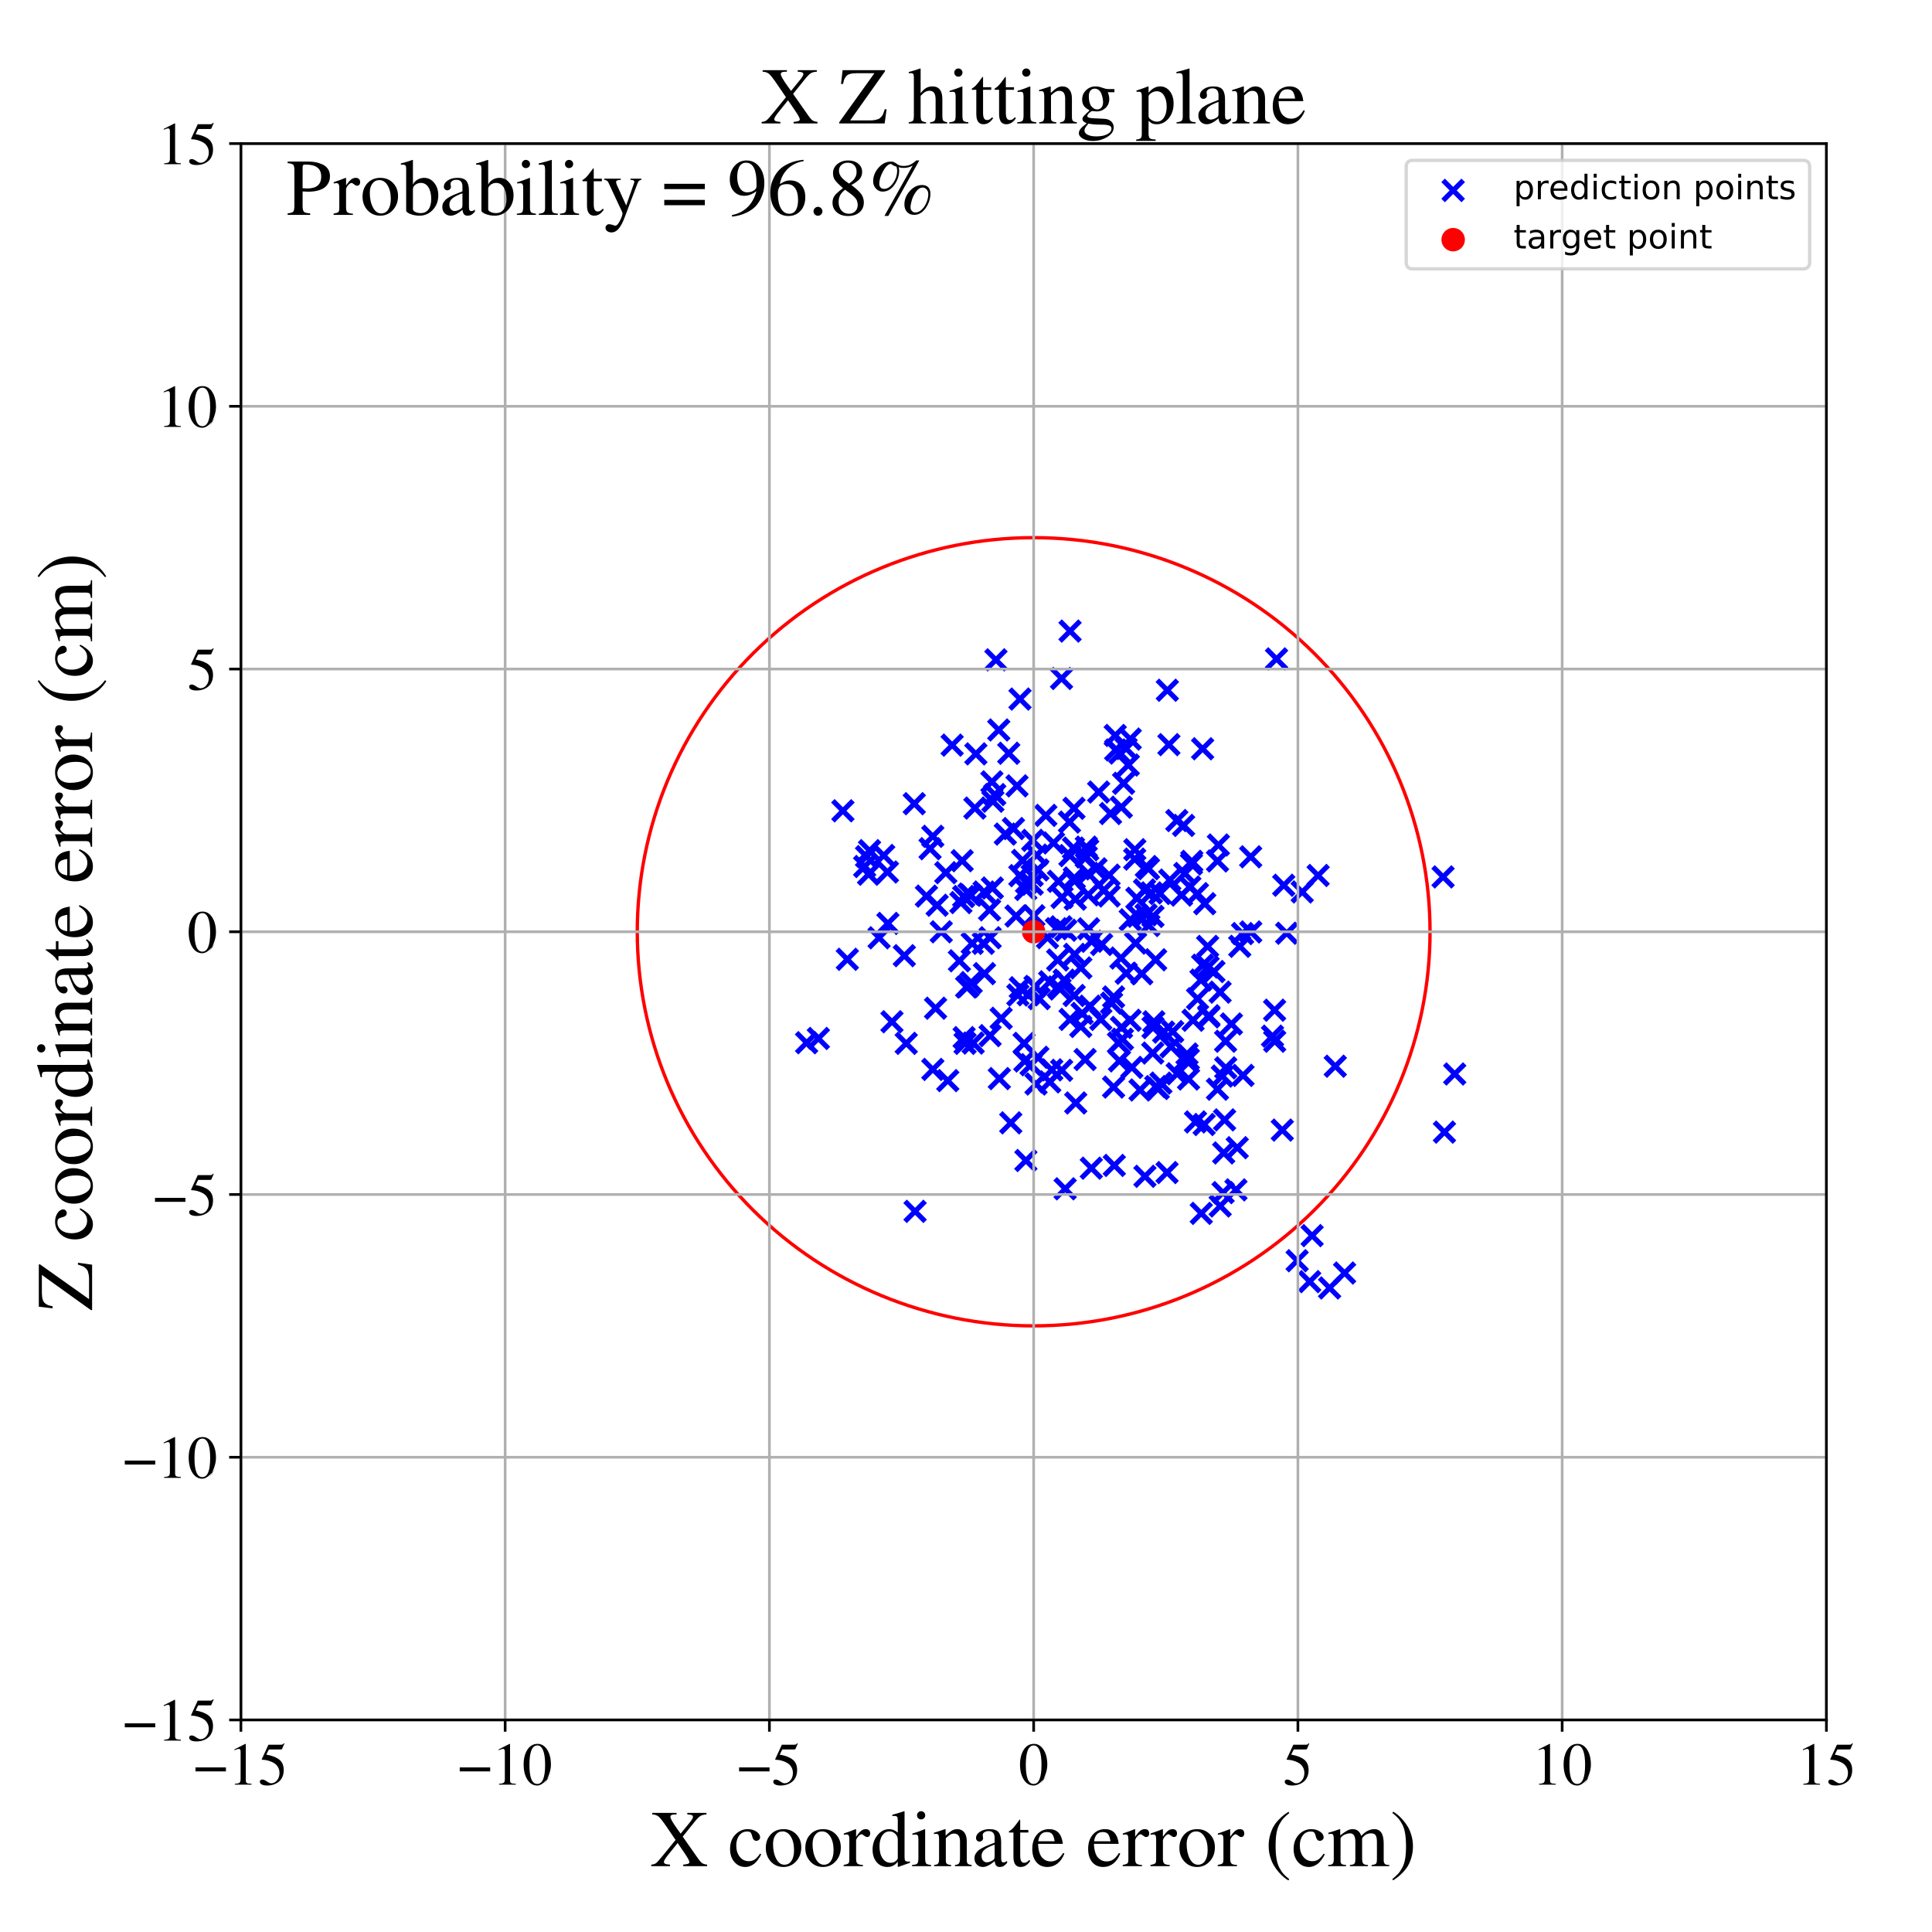 <?xml version="1.0" encoding="utf-8" standalone="no"?>
<!DOCTYPE svg PUBLIC "-//W3C//DTD SVG 1.1//EN"
  "http://www.w3.org/Graphics/SVG/1.1/DTD/svg11.dtd">
<!-- Created with matplotlib (https://matplotlib.org/) -->
<svg height="576pt" version="1.1" viewBox="0 0 576 576" width="576pt" xmlns="http://www.w3.org/2000/svg" xmlns:xlink="http://www.w3.org/1999/xlink">
 <defs>
  <style type="text/css">
*{stroke-linecap:butt;stroke-linejoin:round;}
  </style>
 </defs>
 <g id="figure_1">
  <g id="patch_1">
   <path d="M 0 576 
L 576 576 
L 576 0 
L 0 0 
z
" style="fill:#ffffff;"/>
  </g>
  <g id="axes_1">
   <g id="patch_2">
    <path d="M 71.822 512.784 
L 544.52 512.784 
L 544.52 42.802 
L 71.822 42.802 
z
" style="fill:#ffffff;"/>
   </g>
   <g id="PathCollection_1">
    <defs>
     <path d="M -3 3 
L 3 -3 
M -3 -3 
L 3 3 
" id="mbe83b3149b" style="stroke:#0000ff;stroke-width:1.5;"/>
    </defs>
    <g clip-path="url(#p2e2943229d)">
     <use style="fill:#0000ff;stroke:#0000ff;stroke-width:1.5;" x="320.196" xlink:href="#mbe83b3149b" y="240.988"/>
     <use style="fill:#0000ff;stroke:#0000ff;stroke-width:1.5;" x="289.86" xlink:href="#mbe83b3149b" y="281.249"/>
     <use style="fill:#0000ff;stroke:#0000ff;stroke-width:1.5;" x="367.129" xlink:href="#mbe83b3149b" y="305.278"/>
     <use style="fill:#0000ff;stroke:#0000ff;stroke-width:1.5;" x="316.51" xlink:href="#mbe83b3149b" y="319.099"/>
     <use style="fill:#0000ff;stroke:#0000ff;stroke-width:1.5;" x="388.233" xlink:href="#mbe83b3149b" y="265.922"/>
     <use style="fill:#0000ff;stroke:#0000ff;stroke-width:1.5;" x="258.952" xlink:href="#mbe83b3149b" y="260.64"/>
     <use style="fill:#0000ff;stroke:#0000ff;stroke-width:1.5;" x="297.766" xlink:href="#mbe83b3149b" y="217.631"/>
     <use style="fill:#0000ff;stroke:#0000ff;stroke-width:1.5;" x="336.968" xlink:href="#mbe83b3149b" y="220.343"/>
     <use style="fill:#0000ff;stroke:#0000ff;stroke-width:1.5;" x="353.483" xlink:href="#mbe83b3149b" y="315.902"/>
     <use style="fill:#0000ff;stroke:#0000ff;stroke-width:1.5;" x="309.414" xlink:href="#mbe83b3149b" y="315.209"/>
     <use style="fill:#0000ff;stroke:#0000ff;stroke-width:1.5;" x="369.619" xlink:href="#mbe83b3149b" y="282.131"/>
     <use style="fill:#0000ff;stroke:#0000ff;stroke-width:1.5;" x="316.347" xlink:href="#mbe83b3149b" y="276.323"/>
     <use style="fill:#0000ff;stroke:#0000ff;stroke-width:1.5;" x="303.46" xlink:href="#mbe83b3149b" y="296.647"/>
     <use style="fill:#0000ff;stroke:#0000ff;stroke-width:1.5;" x="331.402" xlink:href="#mbe83b3149b" y="299.086"/>
     <use style="fill:#0000ff;stroke:#0000ff;stroke-width:1.5;" x="330.675" xlink:href="#mbe83b3149b" y="267.125"/>
     <use style="fill:#0000ff;stroke:#0000ff;stroke-width:1.5;" x="325.363" xlink:href="#mbe83b3149b" y="348.279"/>
     <use style="fill:#0000ff;stroke:#0000ff;stroke-width:1.5;" x="289.542" xlink:href="#mbe83b3149b" y="292.935"/>
     <use style="fill:#0000ff;stroke:#0000ff;stroke-width:1.5;" x="313.577" xlink:href="#mbe83b3149b" y="318.962"/>
     <use style="fill:#0000ff;stroke:#0000ff;stroke-width:1.5;" x="342.402" xlink:href="#mbe83b3149b" y="258.99"/>
     <use style="fill:#0000ff;stroke:#0000ff;stroke-width:1.5;" x="262.086" xlink:href="#mbe83b3149b" y="279.589"/>
     <use style="fill:#0000ff;stroke:#0000ff;stroke-width:1.5;" x="304.185" xlink:href="#mbe83b3149b" y="294.476"/>
     <use style="fill:#0000ff;stroke:#0000ff;stroke-width:1.5;" x="382.3" xlink:href="#mbe83b3149b" y="336.919"/>
     <use style="fill:#0000ff;stroke:#0000ff;stroke-width:1.5;" x="324.29" xlink:href="#mbe83b3149b" y="253.357"/>
     <use style="fill:#0000ff;stroke:#0000ff;stroke-width:1.5;" x="338.949" xlink:href="#mbe83b3149b" y="267.818"/>
     <use style="fill:#0000ff;stroke:#0000ff;stroke-width:1.5;" x="364.643" xlink:href="#mbe83b3149b" y="355.566"/>
     <use style="fill:#0000ff;stroke:#0000ff;stroke-width:1.5;" x="282.562" xlink:href="#mbe83b3149b" y="322.171"/>
     <use style="fill:#0000ff;stroke:#0000ff;stroke-width:1.5;" x="309.08" xlink:href="#mbe83b3149b" y="254.938"/>
     <use style="fill:#0000ff;stroke:#0000ff;stroke-width:1.5;" x="338.334" xlink:href="#mbe83b3149b" y="253.324"/>
     <use style="fill:#0000ff;stroke:#0000ff;stroke-width:1.5;" x="343.762" xlink:href="#mbe83b3149b" y="306.353"/>
     <use style="fill:#0000ff;stroke:#0000ff;stroke-width:1.5;" x="355.211" xlink:href="#mbe83b3149b" y="257.593"/>
     <use style="fill:#0000ff;stroke:#0000ff;stroke-width:1.5;" x="320.586" xlink:href="#mbe83b3149b" y="268.076"/>
     <use style="fill:#0000ff;stroke:#0000ff;stroke-width:1.5;" x="297.938" xlink:href="#mbe83b3149b" y="321.568"/>
     <use style="fill:#0000ff;stroke:#0000ff;stroke-width:1.5;" x="302.139" xlink:href="#mbe83b3149b" y="247.027"/>
     <use style="fill:#0000ff;stroke:#0000ff;stroke-width:1.5;" x="335.737" xlink:href="#mbe83b3149b" y="223.16"/>
     <use style="fill:#0000ff;stroke:#0000ff;stroke-width:1.5;" x="311.797" xlink:href="#mbe83b3149b" y="243.098"/>
     <use style="fill:#0000ff;stroke:#0000ff;stroke-width:1.5;" x="308.574" xlink:href="#mbe83b3149b" y="294.089"/>
     <use style="fill:#0000ff;stroke:#0000ff;stroke-width:1.5;" x="337.436" xlink:href="#mbe83b3149b" y="318.225"/>
     <use style="fill:#0000ff;stroke:#0000ff;stroke-width:1.5;" x="314.089" xlink:href="#mbe83b3149b" y="251.307"/>
     <use style="fill:#0000ff;stroke:#0000ff;stroke-width:1.5;" x="295.854" xlink:href="#mbe83b3149b" y="264.744"/>
     <use style="fill:#0000ff;stroke:#0000ff;stroke-width:1.5;" x="358.544" xlink:href="#mbe83b3149b" y="223.234"/>
     <use style="fill:#0000ff;stroke:#0000ff;stroke-width:1.5;" x="398.095" xlink:href="#mbe83b3149b" y="317.878"/>
     <use style="fill:#0000ff;stroke:#0000ff;stroke-width:1.5;" x="341.767" xlink:href="#mbe83b3149b" y="258.349"/>
     <use style="fill:#0000ff;stroke:#0000ff;stroke-width:1.5;" x="320.291" xlink:href="#mbe83b3149b" y="261.767"/>
     <use style="fill:#0000ff;stroke:#0000ff;stroke-width:1.5;" x="352.253" xlink:href="#mbe83b3149b" y="266.864"/>
     <use style="fill:#0000ff;stroke:#0000ff;stroke-width:1.5;" x="364.824" xlink:href="#mbe83b3149b" y="343.734"/>
     <use style="fill:#0000ff;stroke:#0000ff;stroke-width:1.5;" x="357.042" xlink:href="#mbe83b3149b" y="297.755"/>
     <use style="fill:#0000ff;stroke:#0000ff;stroke-width:1.5;" x="355.695" xlink:href="#mbe83b3149b" y="304.173"/>
     <use style="fill:#0000ff;stroke:#0000ff;stroke-width:1.5;" x="327.554" xlink:href="#mbe83b3149b" y="236.136"/>
     <use style="fill:#0000ff;stroke:#0000ff;stroke-width:1.5;" x="362.971" xlink:href="#mbe83b3149b" y="324.737"/>
     <use style="fill:#0000ff;stroke:#0000ff;stroke-width:1.5;" x="265.929" xlink:href="#mbe83b3149b" y="304.624"/>
     <use style="fill:#0000ff;stroke:#0000ff;stroke-width:1.5;" x="392.982" xlink:href="#mbe83b3149b" y="261.017"/>
     <use style="fill:#0000ff;stroke:#0000ff;stroke-width:1.5;" x="290.65" xlink:href="#mbe83b3149b" y="240.912"/>
     <use style="fill:#0000ff;stroke:#0000ff;stroke-width:1.5;" x="312.296" xlink:href="#mbe83b3149b" y="279.546"/>
     <use style="fill:#0000ff;stroke:#0000ff;stroke-width:1.5;" x="317.281" xlink:href="#mbe83b3149b" y="292.214"/>
     <use style="fill:#0000ff;stroke:#0000ff;stroke-width:1.5;" x="316.625" xlink:href="#mbe83b3149b" y="267.566"/>
     <use style="fill:#0000ff;stroke:#0000ff;stroke-width:1.5;" x="334.304" xlink:href="#mbe83b3149b" y="240.651"/>
     <use style="fill:#0000ff;stroke:#0000ff;stroke-width:1.5;" x="341.233" xlink:href="#mbe83b3149b" y="265.315"/>
     <use style="fill:#0000ff;stroke:#0000ff;stroke-width:1.5;" x="430.232" xlink:href="#mbe83b3149b" y="261.441"/>
     <use style="fill:#0000ff;stroke:#0000ff;stroke-width:1.5;" x="360.395" xlink:href="#mbe83b3149b" y="303.17"/>
     <use style="fill:#0000ff;stroke:#0000ff;stroke-width:1.5;" x="364.421" xlink:href="#mbe83b3149b" y="320.817"/>
     <use style="fill:#0000ff;stroke:#0000ff;stroke-width:1.5;" x="316.026" xlink:href="#mbe83b3149b" y="294.854"/>
     <use style="fill:#0000ff;stroke:#0000ff;stroke-width:1.5;" x="317.738" xlink:href="#mbe83b3149b" y="277.343"/>
     <use style="fill:#0000ff;stroke:#0000ff;stroke-width:1.5;" x="333.46" xlink:href="#mbe83b3149b" y="310.904"/>
     <use style="fill:#0000ff;stroke:#0000ff;stroke-width:1.5;" x="355.33" xlink:href="#mbe83b3149b" y="256.799"/>
     <use style="fill:#0000ff;stroke:#0000ff;stroke-width:1.5;" x="370.451" xlink:href="#mbe83b3149b" y="278.334"/>
     <use style="fill:#0000ff;stroke:#0000ff;stroke-width:1.5;" x="334.19" xlink:href="#mbe83b3149b" y="285.628"/>
     <use style="fill:#0000ff;stroke:#0000ff;stroke-width:1.5;" x="368.863" xlink:href="#mbe83b3149b" y="342.171"/>
     <use style="fill:#0000ff;stroke:#0000ff;stroke-width:1.5;" x="354.351" xlink:href="#mbe83b3149b" y="321.7"/>
     <use style="fill:#0000ff;stroke:#0000ff;stroke-width:1.5;" x="400.871" xlink:href="#mbe83b3149b" y="379.536"/>
     <use style="fill:#0000ff;stroke:#0000ff;stroke-width:1.5;" x="252.624" xlink:href="#mbe83b3149b" y="286.006"/>
     <use style="fill:#0000ff;stroke:#0000ff;stroke-width:1.5;" x="295.181" xlink:href="#mbe83b3149b" y="308.759"/>
     <use style="fill:#0000ff;stroke:#0000ff;stroke-width:1.5;" x="396.407" xlink:href="#mbe83b3149b" y="383.99"/>
     <use style="fill:#0000ff;stroke:#0000ff;stroke-width:1.5;" x="372.875" xlink:href="#mbe83b3149b" y="255.448"/>
     <use style="fill:#0000ff;stroke:#0000ff;stroke-width:1.5;" x="320.252" xlink:href="#mbe83b3149b" y="296.791"/>
     <use style="fill:#0000ff;stroke:#0000ff;stroke-width:1.5;" x="370.582" xlink:href="#mbe83b3149b" y="320.612"/>
     <use style="fill:#0000ff;stroke:#0000ff;stroke-width:1.5;" x="305.829" xlink:href="#mbe83b3149b" y="265.184"/>
     <use style="fill:#0000ff;stroke:#0000ff;stroke-width:1.5;" x="346.938" xlink:href="#mbe83b3149b" y="307.703"/>
     <use style="fill:#0000ff;stroke:#0000ff;stroke-width:1.5;" x="319.019" xlink:href="#mbe83b3149b" y="188.151"/>
     <use style="fill:#0000ff;stroke:#0000ff;stroke-width:1.5;" x="324.385" xlink:href="#mbe83b3149b" y="260.401"/>
     <use style="fill:#0000ff;stroke:#0000ff;stroke-width:1.5;" x="305.32" xlink:href="#mbe83b3149b" y="311.058"/>
     <use style="fill:#0000ff;stroke:#0000ff;stroke-width:1.5;" x="306.549" xlink:href="#mbe83b3149b" y="296.575"/>
     <use style="fill:#0000ff;stroke:#0000ff;stroke-width:1.5;" x="365.436" xlink:href="#mbe83b3149b" y="318.363"/>
     <use style="fill:#0000ff;stroke:#0000ff;stroke-width:1.5;" x="372.893" xlink:href="#mbe83b3149b" y="277.849"/>
     <use style="fill:#0000ff;stroke:#0000ff;stroke-width:1.5;" x="333.755" xlink:href="#mbe83b3149b" y="316.281"/>
     <use style="fill:#0000ff;stroke:#0000ff;stroke-width:1.5;" x="354.725" xlink:href="#mbe83b3149b" y="264.439"/>
     <use style="fill:#0000ff;stroke:#0000ff;stroke-width:1.5;" x="338.3" xlink:href="#mbe83b3149b" y="256.128"/>
     <use style="fill:#0000ff;stroke:#0000ff;stroke-width:1.5;" x="363.78" xlink:href="#mbe83b3149b" y="359.548"/>
     <use style="fill:#0000ff;stroke:#0000ff;stroke-width:1.5;" x="341.344" xlink:href="#mbe83b3149b" y="350.701"/>
     <use style="fill:#0000ff;stroke:#0000ff;stroke-width:1.5;" x="305.543" xlink:href="#mbe83b3149b" y="316.311"/>
     <use style="fill:#0000ff;stroke:#0000ff;stroke-width:1.5;" x="289.453" xlink:href="#mbe83b3149b" y="266.909"/>
     <use style="fill:#0000ff;stroke:#0000ff;stroke-width:1.5;" x="304.101" xlink:href="#mbe83b3149b" y="208.416"/>
     <use style="fill:#0000ff;stroke:#0000ff;stroke-width:1.5;" x="332.003" xlink:href="#mbe83b3149b" y="324.094"/>
     <use style="fill:#0000ff;stroke:#0000ff;stroke-width:1.5;" x="305.851" xlink:href="#mbe83b3149b" y="345.986"/>
     <use style="fill:#0000ff;stroke:#0000ff;stroke-width:1.5;" x="315.339" xlink:href="#mbe83b3149b" y="286.215"/>
     <use style="fill:#0000ff;stroke:#0000ff;stroke-width:1.5;" x="332.214" xlink:href="#mbe83b3149b" y="347.454"/>
     <use style="fill:#0000ff;stroke:#0000ff;stroke-width:1.5;" x="286.47" xlink:href="#mbe83b3149b" y="269.088"/>
     <use style="fill:#0000ff;stroke:#0000ff;stroke-width:1.5;" x="276.204" xlink:href="#mbe83b3149b" y="267.157"/>
     <use style="fill:#0000ff;stroke:#0000ff;stroke-width:1.5;" x="278.102" xlink:href="#mbe83b3149b" y="249.334"/>
     <use style="fill:#0000ff;stroke:#0000ff;stroke-width:1.5;" x="338.561" xlink:href="#mbe83b3149b" y="281.185"/>
     <use style="fill:#0000ff;stroke:#0000ff;stroke-width:1.5;" x="243.988" xlink:href="#mbe83b3149b" y="309.603"/>
     <use style="fill:#0000ff;stroke:#0000ff;stroke-width:1.5;" x="359.175" xlink:href="#mbe83b3149b" y="269.421"/>
     <use style="fill:#0000ff;stroke:#0000ff;stroke-width:1.5;" x="264.578" xlink:href="#mbe83b3149b" y="259.977"/>
     <use style="fill:#0000ff;stroke:#0000ff;stroke-width:1.5;" x="240.481" xlink:href="#mbe83b3149b" y="310.876"/>
     <use style="fill:#0000ff;stroke:#0000ff;stroke-width:1.5;" x="334.642" xlink:href="#mbe83b3149b" y="309.831"/>
     <use style="fill:#0000ff;stroke:#0000ff;stroke-width:1.5;" x="348.759" xlink:href="#mbe83b3149b" y="262.384"/>
     <use style="fill:#0000ff;stroke:#0000ff;stroke-width:1.5;" x="360.172" xlink:href="#mbe83b3149b" y="288.326"/>
     <use style="fill:#0000ff;stroke:#0000ff;stroke-width:1.5;" x="332.618" xlink:href="#mbe83b3149b" y="223.59"/>
     <use style="fill:#0000ff;stroke:#0000ff;stroke-width:1.5;" x="320.72" xlink:href="#mbe83b3149b" y="328.837"/>
     <use style="fill:#0000ff;stroke:#0000ff;stroke-width:1.5;" x="342.504" xlink:href="#mbe83b3149b" y="275.917"/>
     <use style="fill:#0000ff;stroke:#0000ff;stroke-width:1.5;" x="356.427" xlink:href="#mbe83b3149b" y="334.486"/>
     <use style="fill:#0000ff;stroke:#0000ff;stroke-width:1.5;" x="295.722" xlink:href="#mbe83b3149b" y="233.1"/>
     <use style="fill:#0000ff;stroke:#0000ff;stroke-width:1.5;" x="379.38" xlink:href="#mbe83b3149b" y="308.916"/>
     <use style="fill:#0000ff;stroke:#0000ff;stroke-width:1.5;" x="290.939" xlink:href="#mbe83b3149b" y="224.759"/>
     <use style="fill:#0000ff;stroke:#0000ff;stroke-width:1.5;" x="343.671" xlink:href="#mbe83b3149b" y="313.951"/>
     <use style="fill:#0000ff;stroke:#0000ff;stroke-width:1.5;" x="336.932" xlink:href="#mbe83b3149b" y="304.187"/>
     <use style="fill:#0000ff;stroke:#0000ff;stroke-width:1.5;" x="331.09" xlink:href="#mbe83b3149b" y="242.539"/>
     <use style="fill:#0000ff;stroke:#0000ff;stroke-width:1.5;" x="323.86" xlink:href="#mbe83b3149b" y="255.495"/>
     <use style="fill:#0000ff;stroke:#0000ff;stroke-width:1.5;" x="288.896" xlink:href="#mbe83b3149b" y="266.545"/>
     <use style="fill:#0000ff;stroke:#0000ff;stroke-width:1.5;" x="352.873" xlink:href="#mbe83b3149b" y="246.088"/>
     <use style="fill:#0000ff;stroke:#0000ff;stroke-width:1.5;" x="334.988" xlink:href="#mbe83b3149b" y="233.528"/>
     <use style="fill:#0000ff;stroke:#0000ff;stroke-width:1.5;" x="345.83" xlink:href="#mbe83b3149b" y="266.376"/>
     <use style="fill:#0000ff;stroke:#0000ff;stroke-width:1.5;" x="365.394" xlink:href="#mbe83b3149b" y="310.427"/>
     <use style="fill:#0000ff;stroke:#0000ff;stroke-width:1.5;" x="283.872" xlink:href="#mbe83b3149b" y="222.153"/>
     <use style="fill:#0000ff;stroke:#0000ff;stroke-width:1.5;" x="358.552" xlink:href="#mbe83b3149b" y="287.758"/>
     <use style="fill:#0000ff;stroke:#0000ff;stroke-width:1.5;" x="323.514" xlink:href="#mbe83b3149b" y="315.883"/>
     <use style="fill:#0000ff;stroke:#0000ff;stroke-width:1.5;" x="380.031" xlink:href="#mbe83b3149b" y="310.434"/>
     <use style="fill:#0000ff;stroke:#0000ff;stroke-width:1.5;" x="302.927" xlink:href="#mbe83b3149b" y="273.105"/>
     <use style="fill:#0000ff;stroke:#0000ff;stroke-width:1.5;" x="348.494" xlink:href="#mbe83b3149b" y="222"/>
     <use style="fill:#0000ff;stroke:#0000ff;stroke-width:1.5;" x="288.59" xlink:href="#mbe83b3149b" y="294.055"/>
     <use style="fill:#0000ff;stroke:#0000ff;stroke-width:1.5;" x="296.015" xlink:href="#mbe83b3149b" y="238.887"/>
     <use style="fill:#0000ff;stroke:#0000ff;stroke-width:1.5;" x="383.607" xlink:href="#mbe83b3149b" y="278.229"/>
     <use style="fill:#0000ff;stroke:#0000ff;stroke-width:1.5;" x="333.858" xlink:href="#mbe83b3149b" y="224.513"/>
     <use style="fill:#0000ff;stroke:#0000ff;stroke-width:1.5;" x="349.619" xlink:href="#mbe83b3149b" y="307.557"/>
     <use style="fill:#0000ff;stroke:#0000ff;stroke-width:1.5;" x="308.235" xlink:href="#mbe83b3149b" y="273.018"/>
     <use style="fill:#0000ff;stroke:#0000ff;stroke-width:1.5;" x="360.41" xlink:href="#mbe83b3149b" y="302.826"/>
     <use style="fill:#0000ff;stroke:#0000ff;stroke-width:1.5;" x="318.843" xlink:href="#mbe83b3149b" y="245.095"/>
     <use style="fill:#0000ff;stroke:#0000ff;stroke-width:1.5;" x="286.036" xlink:href="#mbe83b3149b" y="286.452"/>
     <use style="fill:#0000ff;stroke:#0000ff;stroke-width:1.5;" x="287.72" xlink:href="#mbe83b3149b" y="311.063"/>
     <use style="fill:#0000ff;stroke:#0000ff;stroke-width:1.5;" x="279.396" xlink:href="#mbe83b3149b" y="269.884"/>
     <use style="fill:#0000ff;stroke:#0000ff;stroke-width:1.5;" x="299.718" xlink:href="#mbe83b3149b" y="248.665"/>
     <use style="fill:#0000ff;stroke:#0000ff;stroke-width:1.5;" x="341.692" xlink:href="#mbe83b3149b" y="272.745"/>
     <use style="fill:#0000ff;stroke:#0000ff;stroke-width:1.5;" x="343.259" xlink:href="#mbe83b3149b" y="266.203"/>
     <use style="fill:#0000ff;stroke:#0000ff;stroke-width:1.5;" x="347.942" xlink:href="#mbe83b3149b" y="349.584"/>
     <use style="fill:#0000ff;stroke:#0000ff;stroke-width:1.5;" x="257.785" xlink:href="#mbe83b3149b" y="258.341"/>
     <use style="fill:#0000ff;stroke:#0000ff;stroke-width:1.5;" x="358.054" xlink:href="#mbe83b3149b" y="292.193"/>
     <use style="fill:#0000ff;stroke:#0000ff;stroke-width:1.5;" x="293.163" xlink:href="#mbe83b3149b" y="281.239"/>
     <use style="fill:#0000ff;stroke:#0000ff;stroke-width:1.5;" x="296.923" xlink:href="#mbe83b3149b" y="196.72"/>
     <use style="fill:#0000ff;stroke:#0000ff;stroke-width:1.5;" x="304.887" xlink:href="#mbe83b3149b" y="256.522"/>
     <use style="fill:#0000ff;stroke:#0000ff;stroke-width:1.5;" x="288.19" xlink:href="#mbe83b3149b" y="294.279"/>
     <use style="fill:#0000ff;stroke:#0000ff;stroke-width:1.5;" x="287.439" xlink:href="#mbe83b3149b" y="309.357"/>
     <use style="fill:#0000ff;stroke:#0000ff;stroke-width:1.5;" x="332.006" xlink:href="#mbe83b3149b" y="297.224"/>
     <use style="fill:#0000ff;stroke:#0000ff;stroke-width:1.5;" x="320.046" xlink:href="#mbe83b3149b" y="252.843"/>
     <use style="fill:#0000ff;stroke:#0000ff;stroke-width:1.5;" x="380.582" xlink:href="#mbe83b3149b" y="196.442"/>
     <use style="fill:#0000ff;stroke:#0000ff;stroke-width:1.5;" x="278.109" xlink:href="#mbe83b3149b" y="318.828"/>
     <use style="fill:#0000ff;stroke:#0000ff;stroke-width:1.5;" x="317.559" xlink:href="#mbe83b3149b" y="354.426"/>
     <use style="fill:#0000ff;stroke:#0000ff;stroke-width:1.5;" x="363.249" xlink:href="#mbe83b3149b" y="251.924"/>
     <use style="fill:#0000ff;stroke:#0000ff;stroke-width:1.5;" x="344.579" xlink:href="#mbe83b3149b" y="323.96"/>
     <use style="fill:#0000ff;stroke:#0000ff;stroke-width:1.5;" x="360.034" xlink:href="#mbe83b3149b" y="282.155"/>
     <use style="fill:#0000ff;stroke:#0000ff;stroke-width:1.5;" x="368.481" xlink:href="#mbe83b3149b" y="354.748"/>
     <use style="fill:#0000ff;stroke:#0000ff;stroke-width:1.5;" x="278.925" xlink:href="#mbe83b3149b" y="300.582"/>
     <use style="fill:#0000ff;stroke:#0000ff;stroke-width:1.5;" x="270.185" xlink:href="#mbe83b3149b" y="311.062"/>
     <use style="fill:#0000ff;stroke:#0000ff;stroke-width:1.5;" x="350.848" xlink:href="#mbe83b3149b" y="244.633"/>
     <use style="fill:#0000ff;stroke:#0000ff;stroke-width:1.5;" x="304.049" xlink:href="#mbe83b3149b" y="261.056"/>
     <use style="fill:#0000ff;stroke:#0000ff;stroke-width:1.5;" x="318.977" xlink:href="#mbe83b3149b" y="255.079"/>
     <use style="fill:#0000ff;stroke:#0000ff;stroke-width:1.5;" x="269.61" xlink:href="#mbe83b3149b" y="284.92"/>
     <use style="fill:#0000ff;stroke:#0000ff;stroke-width:1.5;" x="350.968" xlink:href="#mbe83b3149b" y="320.126"/>
     <use style="fill:#0000ff;stroke:#0000ff;stroke-width:1.5;" x="353.887" xlink:href="#mbe83b3149b" y="314.238"/>
     <use style="fill:#0000ff;stroke:#0000ff;stroke-width:1.5;" x="293.388" xlink:href="#mbe83b3149b" y="265.939"/>
     <use style="fill:#0000ff;stroke:#0000ff;stroke-width:1.5;" x="259.24" xlink:href="#mbe83b3149b" y="253.61"/>
     <use style="fill:#0000ff;stroke:#0000ff;stroke-width:1.5;" x="296.576" xlink:href="#mbe83b3149b" y="236.901"/>
     <use style="fill:#0000ff;stroke:#0000ff;stroke-width:1.5;" x="386.722" xlink:href="#mbe83b3149b" y="375.868"/>
     <use style="fill:#0000ff;stroke:#0000ff;stroke-width:1.5;" x="315.527" xlink:href="#mbe83b3149b" y="294.248"/>
     <use style="fill:#0000ff;stroke:#0000ff;stroke-width:1.5;" x="309.813" xlink:href="#mbe83b3149b" y="297.726"/>
     <use style="fill:#0000ff;stroke:#0000ff;stroke-width:1.5;" x="382.731" xlink:href="#mbe83b3149b" y="263.924"/>
     <use style="fill:#0000ff;stroke:#0000ff;stroke-width:1.5;" x="354.286" xlink:href="#mbe83b3149b" y="315.786"/>
     <use style="fill:#0000ff;stroke:#0000ff;stroke-width:1.5;" x="301.35" xlink:href="#mbe83b3149b" y="334.765"/>
     <use style="fill:#0000ff;stroke:#0000ff;stroke-width:1.5;" x="339.311" xlink:href="#mbe83b3149b" y="273.159"/>
     <use style="fill:#0000ff;stroke:#0000ff;stroke-width:1.5;" x="300.744" xlink:href="#mbe83b3149b" y="224.573"/>
     <use style="fill:#0000ff;stroke:#0000ff;stroke-width:1.5;" x="336.965" xlink:href="#mbe83b3149b" y="274.231"/>
     <use style="fill:#0000ff;stroke:#0000ff;stroke-width:1.5;" x="286.857" xlink:href="#mbe83b3149b" y="256.611"/>
     <use style="fill:#0000ff;stroke:#0000ff;stroke-width:1.5;" x="281.969" xlink:href="#mbe83b3149b" y="260.179"/>
     <use style="fill:#0000ff;stroke:#0000ff;stroke-width:1.5;" x="332.49" xlink:href="#mbe83b3149b" y="219.258"/>
     <use style="fill:#0000ff;stroke:#0000ff;stroke-width:1.5;" x="322.234" xlink:href="#mbe83b3149b" y="288.562"/>
     <use style="fill:#0000ff;stroke:#0000ff;stroke-width:1.5;" x="263.462" xlink:href="#mbe83b3149b" y="255.04"/>
     <use style="fill:#0000ff;stroke:#0000ff;stroke-width:1.5;" x="330.643" xlink:href="#mbe83b3149b" y="260.909"/>
     <use style="fill:#0000ff;stroke:#0000ff;stroke-width:1.5;" x="290.132" xlink:href="#mbe83b3149b" y="310.976"/>
     <use style="fill:#0000ff;stroke:#0000ff;stroke-width:1.5;" x="322.212" xlink:href="#mbe83b3149b" y="306.028"/>
     <use style="fill:#0000ff;stroke:#0000ff;stroke-width:1.5;" x="391.191" xlink:href="#mbe83b3149b" y="368.384"/>
     <use style="fill:#0000ff;stroke:#0000ff;stroke-width:1.5;" x="280.625" xlink:href="#mbe83b3149b" y="277.808"/>
     <use style="fill:#0000ff;stroke:#0000ff;stroke-width:1.5;" x="295.035" xlink:href="#mbe83b3149b" y="271.258"/>
     <use style="fill:#0000ff;stroke:#0000ff;stroke-width:1.5;" x="349.117" xlink:href="#mbe83b3149b" y="312.072"/>
     <use style="fill:#0000ff;stroke:#0000ff;stroke-width:1.5;" x="272.818" xlink:href="#mbe83b3149b" y="361.147"/>
     <use style="fill:#0000ff;stroke:#0000ff;stroke-width:1.5;" x="353.229" xlink:href="#mbe83b3149b" y="260.417"/>
     <use style="fill:#0000ff;stroke:#0000ff;stroke-width:1.5;" x="295.2" xlink:href="#mbe83b3149b" y="279.579"/>
     <use style="fill:#0000ff;stroke:#0000ff;stroke-width:1.5;" x="322.623" xlink:href="#mbe83b3149b" y="302.126"/>
     <use style="fill:#0000ff;stroke:#0000ff;stroke-width:1.5;" x="357.002" xlink:href="#mbe83b3149b" y="266.429"/>
     <use style="fill:#0000ff;stroke:#0000ff;stroke-width:1.5;" x="339.885" xlink:href="#mbe83b3149b" y="324.966"/>
     <use style="fill:#0000ff;stroke:#0000ff;stroke-width:1.5;" x="277.287" xlink:href="#mbe83b3149b" y="253.029"/>
     <use style="fill:#0000ff;stroke:#0000ff;stroke-width:1.5;" x="293.505" xlink:href="#mbe83b3149b" y="290.273"/>
     <use style="fill:#0000ff;stroke:#0000ff;stroke-width:1.5;" x="365.096" xlink:href="#mbe83b3149b" y="333.876"/>
     <use style="fill:#0000ff;stroke:#0000ff;stroke-width:1.5;" x="335.762" xlink:href="#mbe83b3149b" y="290.161"/>
     <use style="fill:#0000ff;stroke:#0000ff;stroke-width:1.5;" x="358.145" xlink:href="#mbe83b3149b" y="361.752"/>
     <use style="fill:#0000ff;stroke:#0000ff;stroke-width:1.5;" x="324.958" xlink:href="#mbe83b3149b" y="299.98"/>
     <use style="fill:#0000ff;stroke:#0000ff;stroke-width:1.5;" x="309.437" xlink:href="#mbe83b3149b" y="259.351"/>
     <use style="fill:#0000ff;stroke:#0000ff;stroke-width:1.5;" x="303.208" xlink:href="#mbe83b3149b" y="234.293"/>
     <use style="fill:#0000ff;stroke:#0000ff;stroke-width:1.5;" x="320.386" xlink:href="#mbe83b3149b" y="284.53"/>
     <use style="fill:#0000ff;stroke:#0000ff;stroke-width:1.5;" x="325.445" xlink:href="#mbe83b3149b" y="280.629"/>
     <use style="fill:#0000ff;stroke:#0000ff;stroke-width:1.5;" x="272.577" xlink:href="#mbe83b3149b" y="239.606"/>
     <use style="fill:#0000ff;stroke:#0000ff;stroke-width:1.5;" x="287.312" xlink:href="#mbe83b3149b" y="267.291"/>
     <use style="fill:#0000ff;stroke:#0000ff;stroke-width:1.5;" x="264.715" xlink:href="#mbe83b3149b" y="275.307"/>
     <use style="fill:#0000ff;stroke:#0000ff;stroke-width:1.5;" x="307.726" xlink:href="#mbe83b3149b" y="261.025"/>
     <use style="fill:#0000ff;stroke:#0000ff;stroke-width:1.5;" x="329.137" xlink:href="#mbe83b3149b" y="265.36"/>
     <use style="fill:#0000ff;stroke:#0000ff;stroke-width:1.5;" x="343.999" xlink:href="#mbe83b3149b" y="304.64"/>
     <use style="fill:#0000ff;stroke:#0000ff;stroke-width:1.5;" x="328.43" xlink:href="#mbe83b3149b" y="281.584"/>
     <use style="fill:#0000ff;stroke:#0000ff;stroke-width:1.5;" x="307.894" xlink:href="#mbe83b3149b" y="250.545"/>
     <use style="fill:#0000ff;stroke:#0000ff;stroke-width:1.5;" x="340.402" xlink:href="#mbe83b3149b" y="290.309"/>
     <use style="fill:#0000ff;stroke:#0000ff;stroke-width:1.5;" x="334.362" xlink:href="#mbe83b3149b" y="306.302"/>
     <use style="fill:#0000ff;stroke:#0000ff;stroke-width:1.5;" x="319.027" xlink:href="#mbe83b3149b" y="303.917"/>
     <use style="fill:#0000ff;stroke:#0000ff;stroke-width:1.5;" x="380.007" xlink:href="#mbe83b3149b" y="301.176"/>
     <use style="fill:#0000ff;stroke:#0000ff;stroke-width:1.5;" x="343.743" xlink:href="#mbe83b3149b" y="273.215"/>
     <use style="fill:#0000ff;stroke:#0000ff;stroke-width:1.5;" x="361.92" xlink:href="#mbe83b3149b" y="289.653"/>
     <use style="fill:#0000ff;stroke:#0000ff;stroke-width:1.5;" x="359.002" xlink:href="#mbe83b3149b" y="335.256"/>
     <use style="fill:#0000ff;stroke:#0000ff;stroke-width:1.5;" x="314.952" xlink:href="#mbe83b3149b" y="276.886"/>
     <use style="fill:#0000ff;stroke:#0000ff;stroke-width:1.5;" x="433.705" xlink:href="#mbe83b3149b" y="320.191"/>
     <use style="fill:#0000ff;stroke:#0000ff;stroke-width:1.5;" x="430.643" xlink:href="#mbe83b3149b" y="337.527"/>
     <use style="fill:#0000ff;stroke:#0000ff;stroke-width:1.5;" x="328.193" xlink:href="#mbe83b3149b" y="303.92"/>
     <use style="fill:#0000ff;stroke:#0000ff;stroke-width:1.5;" x="326.745" xlink:href="#mbe83b3149b" y="259.04"/>
     <use style="fill:#0000ff;stroke:#0000ff;stroke-width:1.5;" x="390.472" xlink:href="#mbe83b3149b" y="382.104"/>
     <use style="fill:#0000ff;stroke:#0000ff;stroke-width:1.5;" x="307.741" xlink:href="#mbe83b3149b" y="263.609"/>
     <use style="fill:#0000ff;stroke:#0000ff;stroke-width:1.5;" x="315.563" xlink:href="#mbe83b3149b" y="262.754"/>
     <use style="fill:#0000ff;stroke:#0000ff;stroke-width:1.5;" x="324.436" xlink:href="#mbe83b3149b" y="266.787"/>
     <use style="fill:#0000ff;stroke:#0000ff;stroke-width:1.5;" x="308.872" xlink:href="#mbe83b3149b" y="323.184"/>
     <use style="fill:#0000ff;stroke:#0000ff;stroke-width:1.5;" x="324.555" xlink:href="#mbe83b3149b" y="276.911"/>
     <use style="fill:#0000ff;stroke:#0000ff;stroke-width:1.5;" x="323.871" xlink:href="#mbe83b3149b" y="252.559"/>
     <use style="fill:#0000ff;stroke:#0000ff;stroke-width:1.5;" x="307.396" xlink:href="#mbe83b3149b" y="317.434"/>
     <use style="fill:#0000ff;stroke:#0000ff;stroke-width:1.5;" x="312.973" xlink:href="#mbe83b3149b" y="322.551"/>
     <use style="fill:#0000ff;stroke:#0000ff;stroke-width:1.5;" x="336.392" xlink:href="#mbe83b3149b" y="228.082"/>
     <use style="fill:#0000ff;stroke:#0000ff;stroke-width:1.5;" x="345.315" xlink:href="#mbe83b3149b" y="324.514"/>
     <use style="fill:#0000ff;stroke:#0000ff;stroke-width:1.5;" x="348.027" xlink:href="#mbe83b3149b" y="205.791"/>
     <use style="fill:#0000ff;stroke:#0000ff;stroke-width:1.5;" x="346.112" xlink:href="#mbe83b3149b" y="322.912"/>
     <use style="fill:#0000ff;stroke:#0000ff;stroke-width:1.5;" x="344.537" xlink:href="#mbe83b3149b" y="286.145"/>
     <use style="fill:#0000ff;stroke:#0000ff;stroke-width:1.5;" x="320.332" xlink:href="#mbe83b3149b" y="262.611"/>
     <use style="fill:#0000ff;stroke:#0000ff;stroke-width:1.5;" x="258.354" xlink:href="#mbe83b3149b" y="255.384"/>
     <use style="fill:#0000ff;stroke:#0000ff;stroke-width:1.5;" x="312.944" xlink:href="#mbe83b3149b" y="292.705"/>
     <use style="fill:#0000ff;stroke:#0000ff;stroke-width:1.5;" x="362.981" xlink:href="#mbe83b3149b" y="256.681"/>
     <use style="fill:#0000ff;stroke:#0000ff;stroke-width:1.5;" x="251.296" xlink:href="#mbe83b3149b" y="241.732"/>
     <use style="fill:#0000ff;stroke:#0000ff;stroke-width:1.5;" x="363.752" xlink:href="#mbe83b3149b" y="295.794"/>
     <use style="fill:#0000ff;stroke:#0000ff;stroke-width:1.5;" x="306.051" xlink:href="#mbe83b3149b" y="263.114"/>
     <use style="fill:#0000ff;stroke:#0000ff;stroke-width:1.5;" x="316.478" xlink:href="#mbe83b3149b" y="202.276"/>
     <use style="fill:#0000ff;stroke:#0000ff;stroke-width:1.5;" x="298.481" xlink:href="#mbe83b3149b" y="303.593"/>
    </g>
   </g>
   <g id="PathCollection_2">
    <defs>
     <path d="M 0 3 
C 0.796 3 1.559 2.684 2.121 2.121 
C 2.684 1.559 3 0.796 3 0 
C 3 -0.796 2.684 -1.559 2.121 -2.121 
C 1.559 -2.684 0.796 -3 0 -3 
C -0.796 -3 -1.559 -2.684 -2.121 -2.121 
C -2.684 -1.559 -3 -0.796 -3 0 
C -3 0.796 -2.684 1.559 -2.121 2.121 
C -1.559 2.684 -0.796 3 0 3 
z
" id="ma65273ebb4" style="stroke:#ff0000;"/>
    </defs>
    <g clip-path="url(#p2e2943229d)">
     <use style="fill:#ff0000;stroke:#ff0000;" x="308.171" xlink:href="#ma65273ebb4" y="277.793"/>
    </g>
   </g>
   <g id="patch_3">
    <path clip-path="url(#p2e2943229d)" d="M 308.171 395.288 
C 339.511 395.288 369.572 382.908 391.733 360.875 
C 413.894 338.841 426.346 308.953 426.346 277.793 
C 426.346 246.633 413.894 216.745 391.733 194.711 
C 369.572 172.677 339.511 160.297 308.171 160.297 
C 276.831 160.297 246.77 172.677 224.609 194.711 
C 202.448 216.745 189.997 246.633 189.997 277.793 
C 189.997 308.953 202.448 338.841 224.609 360.875 
C 246.77 382.908 276.831 395.288 308.171 395.288 
z
" style="fill:none;stroke:#ff0000;stroke-linejoin:miter;"/>
   </g>
   <g id="matplotlib.axis_1">
    <g id="xtick_1">
     <g id="line2d_1">
      <path clip-path="url(#p2e2943229d)" d="M 71.822 512.784 
L 71.822 42.802 
" style="fill:none;stroke:#b0b0b0;stroke-linecap:square;stroke-width:0.8;"/>
     </g>
     <g id="line2d_2">
      <defs>
       <path d="M 0 0 
L 0 3.5 
" id="mad61c9e898" style="stroke:#000000;stroke-width:0.8;"/>
      </defs>
      <g>
       <use style="stroke:#000000;stroke-width:0.8;" x="71.822" xlink:href="#mad61c9e898" y="512.784"/>
      </g>
     </g>
     <g id="text_1">
      <!-- −15 -->
      <defs>
       <path d="M 3 22 
L 3 28.594 
L 53.406 28.594 
L 53.406 22 
z
" id="FreeSerif-8722"/>
       <path d="M 18.297 59.297 
Q 16.5 59.297 11.094 57.094 
L 11.094 58.5 
L 29.094 67.594 
L 29.906 67.406 
L 29.906 7.406 
Q 29.906 3.797 31.703 2.688 
Q 33.5 1.594 39.406 1.5 
L 39.406 0 
L 11.797 0 
L 11.797 1.5 
Q 17.406 1.703 19.344 3.141 
Q 21.297 4.594 21.297 9.297 
L 21.297 54.594 
Q 21.297 59.297 18.297 59.297 
z
" id="FreeSerif-49"/>
       <path d="M 35.703 19.406 
Q 35.703 24.703 33.344 28.797 
Q 31 32.906 27.641 35.156 
Q 24.297 37.406 20.141 38.844 
Q 16 40.297 12.953 40.75 
Q 9.906 41.203 7.594 41.203 
Q 6.406 41.203 6.406 42 
Q 6.406 42.297 6.5 42.5 
L 17.406 66.203 
L 38.297 66.203 
Q 39.906 66.203 40.844 66.703 
Q 41.797 67.203 42.906 68.797 
L 43.797 68.094 
L 40 59.203 
Q 39.594 58.297 37.703 58.297 
L 18.094 58.297 
L 13.906 49.797 
Q 28.5 47.203 35.594 41.344 
Q 42.703 35.5 42.703 24.203 
Q 42.703 18.297 40.844 13.688 
Q 39 9.094 36.141 6.297 
Q 33.297 3.5 29.547 1.703 
Q 25.797 -0.094 22.344 -0.75 
Q 18.906 -1.406 15.406 -1.406 
Q 9.797 -1.406 6.5 0.25 
Q 3.203 1.906 3.203 4.797 
Q 3.203 8.5 7.5 8.5 
Q 10.297 8.5 14.75 5.391 
Q 19.203 2.297 21.797 2.297 
Q 27.703 2.297 31.703 7.25 
Q 35.703 12.203 35.703 19.406 
z
" id="FreeSerif-53"/>
      </defs>
      <g transform="translate(57.746 532.077)scale(0.18 -0.18)">
       <use xlink:href="#FreeSerif-8722"/>
       <use x="56.4" xlink:href="#FreeSerif-49"/>
       <use x="106.4" xlink:href="#FreeSerif-53"/>
      </g>
     </g>
    </g>
    <g id="xtick_2">
     <g id="line2d_3">
      <path clip-path="url(#p2e2943229d)" d="M 150.605 512.784 
L 150.605 42.802 
" style="fill:none;stroke:#b0b0b0;stroke-linecap:square;stroke-width:0.8;"/>
     </g>
     <g id="line2d_4">
      <g>
       <use style="stroke:#000000;stroke-width:0.8;" x="150.605" xlink:href="#mad61c9e898" y="512.784"/>
      </g>
     </g>
     <g id="text_2">
      <!-- −10 -->
      <defs>
       <path d="M 47.594 17.797 
Q 35.203 -1.406 25 -1.406 
Q 14.797 -1.406 8.594 8.391 
Q 2.406 18.203 2.406 33.594 
Q 2.406 48.094 8.594 57.844 
Q 14.797 67.594 25.406 67.594 
Q 35.203 67.594 41.391 58 
Q 47.594 48.406 47.594 33 
Q 47.594 17.797 35.203 -1.406 
z
M 25.094 65 
Q 12 65 12 32.703 
Q 12 1.203 25 1.203 
Q 38 1.203 38 32.797 
Q 38 48.5 34.703 56.75 
Q 31.406 65 25.094 65 
z
" id="FreeSerif-48"/>
      </defs>
      <g transform="translate(136.529 532.077)scale(0.18 -0.18)">
       <use xlink:href="#FreeSerif-8722"/>
       <use x="56.4" xlink:href="#FreeSerif-49"/>
       <use x="106.4" xlink:href="#FreeSerif-48"/>
      </g>
     </g>
    </g>
    <g id="xtick_3">
     <g id="line2d_5">
      <path clip-path="url(#p2e2943229d)" d="M 229.388 512.784 
L 229.388 42.802 
" style="fill:none;stroke:#b0b0b0;stroke-linecap:square;stroke-width:0.8;"/>
     </g>
     <g id="line2d_6">
      <g>
       <use style="stroke:#000000;stroke-width:0.8;" x="229.388" xlink:href="#mad61c9e898" y="512.784"/>
      </g>
     </g>
     <g id="text_3">
      <!-- −5 -->
      <g transform="translate(219.812 532.077)scale(0.18 -0.18)">
       <use xlink:href="#FreeSerif-8722"/>
       <use x="56.4" xlink:href="#FreeSerif-53"/>
      </g>
     </g>
    </g>
    <g id="xtick_4">
     <g id="line2d_7">
      <path clip-path="url(#p2e2943229d)" d="M 308.171 512.784 
L 308.171 42.802 
" style="fill:none;stroke:#b0b0b0;stroke-linecap:square;stroke-width:0.8;"/>
     </g>
     <g id="line2d_8">
      <g>
       <use style="stroke:#000000;stroke-width:0.8;" x="308.171" xlink:href="#mad61c9e898" y="512.784"/>
      </g>
     </g>
     <g id="text_4">
      <!-- 0 -->
      <g transform="translate(303.671 532.077)scale(0.18 -0.18)">
       <use xlink:href="#FreeSerif-48"/>
      </g>
     </g>
    </g>
    <g id="xtick_5">
     <g id="line2d_9">
      <path clip-path="url(#p2e2943229d)" d="M 386.954 512.784 
L 386.954 42.802 
" style="fill:none;stroke:#b0b0b0;stroke-linecap:square;stroke-width:0.8;"/>
     </g>
     <g id="line2d_10">
      <g>
       <use style="stroke:#000000;stroke-width:0.8;" x="386.954" xlink:href="#mad61c9e898" y="512.784"/>
      </g>
     </g>
     <g id="text_5">
      <!-- 5 -->
      <g transform="translate(382.454 532.077)scale(0.18 -0.18)">
       <use xlink:href="#FreeSerif-53"/>
      </g>
     </g>
    </g>
    <g id="xtick_6">
     <g id="line2d_11">
      <path clip-path="url(#p2e2943229d)" d="M 465.737 512.784 
L 465.737 42.802 
" style="fill:none;stroke:#b0b0b0;stroke-linecap:square;stroke-width:0.8;"/>
     </g>
     <g id="line2d_12">
      <g>
       <use style="stroke:#000000;stroke-width:0.8;" x="465.737" xlink:href="#mad61c9e898" y="512.784"/>
      </g>
     </g>
     <g id="text_6">
      <!-- 10 -->
      <g transform="translate(456.737 532.077)scale(0.18 -0.18)">
       <use xlink:href="#FreeSerif-49"/>
       <use x="50" xlink:href="#FreeSerif-48"/>
      </g>
     </g>
    </g>
    <g id="xtick_7">
     <g id="line2d_13">
      <path clip-path="url(#p2e2943229d)" d="M 544.52 512.784 
L 544.52 42.802 
" style="fill:none;stroke:#b0b0b0;stroke-linecap:square;stroke-width:0.8;"/>
     </g>
     <g id="line2d_14">
      <g>
       <use style="stroke:#000000;stroke-width:0.8;" x="544.52" xlink:href="#mad61c9e898" y="512.784"/>
      </g>
     </g>
     <g id="text_7">
      <!-- 15 -->
      <g transform="translate(535.52 532.077)scale(0.18 -0.18)">
       <use xlink:href="#FreeSerif-49"/>
       <use x="50" xlink:href="#FreeSerif-53"/>
      </g>
     </g>
    </g>
    <g id="text_8">
     <!-- X coordinate error (cm) -->
     <defs>
      <path d="M 69.594 66.203 
L 69.594 64.297 
Q 64.703 64 62.047 62.344 
Q 59.406 60.703 54.703 54.906 
L 40.094 36.703 
L 59.297 9.297 
Q 62.297 5 64.297 3.703 
Q 66.297 2.406 70.406 1.906 
L 70.406 0 
L 40.703 0 
L 40.703 1.906 
Q 44.797 2.297 46.594 2.938 
Q 48.406 3.594 48.406 5 
Q 48.406 7.203 43.297 14.797 
L 33.797 28.797 
L 21.906 14 
Q 16.703 7.5 16.703 5.406 
Q 16.703 3.703 18.297 2.953 
Q 19.906 2.203 24.297 1.906 
L 24.297 0 
L 1 0 
L 1 1.906 
Q 4.906 2.203 7 3.797 
Q 9.094 5.406 15.5 13.297 
L 31.203 32.594 
L 20.297 48.594 
Q 13.297 58.906 10.25 61.5 
Q 7.203 64.094 2.203 64.297 
L 2.203 66.203 
L 32.406 66.203 
L 32.406 64.297 
L 29.594 64.203 
Q 24.797 64.094 24.797 61.297 
Q 24.797 58.094 33.297 46.297 
L 37.5 40.406 
L 48.797 54.203 
Q 52.797 59.203 52.797 61.094 
Q 52.797 62.797 51.344 63.438 
Q 49.906 64.094 45.797 64.297 
L 45.797 66.203 
z
" id="FreeSerif-88"/>
      <path id="FreeSerif-32"/>
      <path d="M 2.5 21.297 
Q 2.5 32.406 9.047 39.203 
Q 15.594 46 24.406 46 
Q 30.703 46 35.25 42.953 
Q 39.797 39.906 39.797 35.703 
Q 39.797 34 38.391 32.75 
Q 37 31.5 35 31.5 
Q 31.594 31.5 30.297 36.094 
L 29.703 38.297 
Q 28.906 41.094 27.703 42.094 
Q 26.5 43.094 23.797 43.094 
Q 17.703 43.094 13.953 38.25 
Q 10.203 33.406 10.203 25.703 
Q 10.203 17.094 14.547 11.641 
Q 18.906 6.203 25.703 6.203 
Q 30 6.203 33.094 8.25 
Q 36.203 10.297 39.797 15.594 
L 41.203 14.703 
Q 40.203 12.703 39.453 11.391 
Q 38.703 10.094 36.75 7.5 
Q 34.797 4.906 32.891 3.297 
Q 31 1.703 27.891 0.344 
Q 24.797 -1 21.5 -1 
Q 13.203 -1 7.844 5.25 
Q 2.5 11.5 2.5 21.297 
z
" id="FreeSerif-99"/>
      <path d="M 24.594 46 
Q 34.203 46 40.391 39.594 
Q 46.594 33.203 46.594 23.406 
Q 46.594 13 40.188 6 
Q 33.797 -1 24.391 -1 
Q 15 -1 8.75 5.75 
Q 2.5 12.5 2.5 22.594 
Q 2.5 32.906 8.641 39.453 
Q 14.797 46 24.594 46 
z
M 11.5 27.5 
Q 11.5 16.797 15.391 9.297 
Q 19.297 1.797 25.594 1.797 
Q 31.203 1.797 34.391 6.594 
Q 37.594 11.406 37.594 19.906 
Q 37.594 30.203 33.594 36.703 
Q 29.594 43.203 23.297 43.203 
Q 18 43.203 14.75 38.891 
Q 11.5 34.594 11.5 27.5 
z
" id="FreeSerif-111"/>
      <path d="M 30.094 36.203 
Q 28.594 36.203 26.391 37.953 
Q 24.203 39.703 23.5 39.703 
Q 21.5 39.703 19 36.797 
Q 16.5 33.906 16.5 31.5 
L 16.5 9 
Q 16.5 4.703 18.203 3.203 
Q 19.906 1.703 25 1.5 
L 25 0 
L 1 0 
L 1 1.5 
Q 5.797 2.406 6.938 3.5 
Q 8.094 4.594 8.094 8.406 
L 8.094 33.406 
Q 8.094 36.703 7.344 38.047 
Q 6.594 39.406 4.703 39.406 
Q 3.094 39.406 1.203 39 
L 1.203 40.594 
Q 9.203 43.203 16 46 
L 16.5 45.797 
L 16.5 36.594 
Q 20.203 41.906 22.797 43.953 
Q 25.406 46 28.5 46 
Q 31.094 46 32.547 44.594 
Q 34 43.203 34 40.703 
Q 34 38.594 32.953 37.391 
Q 31.906 36.203 30.094 36.203 
z
" id="FreeSerif-114"/>
      <path d="M 34.203 -1 
L 33.797 -0.703 
L 33.797 5.703 
Q 29 -1 21 -1 
Q 12.703 -1 7.594 4.953 
Q 2.5 10.906 2.5 20.5 
Q 2.5 31.094 8.594 38.547 
Q 14.703 46 23.297 46 
Q 28.703 46 33.797 41.703 
L 33.797 57.297 
Q 33.797 60.406 32.891 61.406 
Q 32 62.406 29.203 62.406 
Q 27.797 62.406 27 62.297 
L 27 63.906 
Q 36.094 66.297 41.703 68.297 
L 42.203 68.094 
L 42.203 11.406 
Q 42.203 7.906 43.047 6.797 
Q 43.906 5.703 46.594 5.703 
Q 47.094 5.703 48.906 5.797 
L 48.906 4.203 
z
M 24.906 4.203 
Q 28.703 4.203 31.25 6.344 
Q 33.797 8.5 33.797 10.203 
L 33.797 33.203 
Q 33.797 37.203 30.688 40.203 
Q 27.594 43.203 23.594 43.203 
Q 17.906 43.203 14.5 38.094 
Q 11.094 33 11.094 24.5 
Q 11.094 15.297 14.891 9.75 
Q 18.703 4.203 24.906 4.203 
z
" id="FreeSerif-100"/>
      <path d="M 6.203 39.297 
Q 4 39.297 2 39 
L 2 40.5 
Q 9 42.5 17.5 46 
L 17.906 45.703 
L 17.906 10.203 
Q 17.906 4.797 19.156 3.344 
Q 20.406 1.906 25.297 1.5 
L 25.297 0 
L 1.594 0 
L 1.594 1.5 
Q 6.797 1.797 8.141 3.297 
Q 9.5 4.797 9.5 10.203 
L 9.5 33.406 
Q 9.5 36.703 8.75 38 
Q 8 39.297 6.203 39.297 
z
M 12.797 68.297 
Q 15 68.297 16.5 66.797 
Q 18 65.297 18 63.203 
Q 18 61 16.5 59.547 
Q 15 58.094 12.797 58.094 
Q 10.703 58.094 9.25 59.594 
Q 7.797 61.094 7.797 63.188 
Q 7.797 65.297 9.297 66.797 
Q 10.797 68.297 12.797 68.297 
z
" id="FreeSerif-105"/>
      <path d="M 1 39.797 
L 1 41.5 
Q 8.406 43.703 14.797 46 
L 15.5 45.797 
L 15.5 37.906 
Q 20.594 42.703 23.547 44.344 
Q 26.5 46 30 46 
Q 35.5 46 38.641 42.047 
Q 41.797 38.094 41.797 31 
L 41.797 8.094 
Q 41.797 4.406 43 3.156 
Q 44.203 1.906 47.906 1.5 
L 47.906 0 
L 27.094 0 
L 27.094 1.5 
Q 30.906 1.797 32.156 3.5 
Q 33.406 5.203 33.406 9.906 
L 33.406 30.797 
Q 33.406 40.5 26.094 40.5 
Q 23.594 40.5 21.5 39.344 
Q 19.406 38.203 15.797 34.797 
L 15.797 6.703 
Q 15.797 4 17.188 2.891 
Q 18.594 1.797 22.406 1.5 
L 22.406 0 
L 1.203 0 
L 1.203 1.5 
Q 5 1.797 6.203 3.25 
Q 7.406 4.703 7.406 9 
L 7.406 33.797 
Q 7.406 37.5 6.594 38.844 
Q 5.797 40.203 3.703 40.203 
Q 1.797 40.203 1 39.797 
z
" id="FreeSerif-110"/>
      <path d="M 2.5 9.703 
Q 2.5 11.5 2.891 13.047 
Q 3.297 14.594 4.297 15.938 
Q 5.297 17.297 6.188 18.391 
Q 7.094 19.5 8.891 20.641 
Q 10.703 21.797 11.891 22.547 
Q 13.094 23.297 15.547 24.344 
Q 18 25.406 19.297 25.953 
Q 20.594 26.5 23.391 27.594 
Q 26.203 28.703 27.5 29.203 
L 27.5 35.297 
Q 27.5 43.594 19.906 43.594 
Q 16.906 43.594 14.797 42.141 
Q 12.703 40.703 12.703 38.703 
Q 12.703 37.906 12.953 36.5 
Q 13.203 35.094 13.203 34.703 
Q 13.203 33 11.844 31.75 
Q 10.5 30.5 8.703 30.5 
Q 7 30.5 5.703 31.797 
Q 4.406 33.094 4.406 34.797 
Q 4.406 39.5 9.25 42.75 
Q 14.094 46 21.203 46 
Q 29.406 46 32.5 42.047 
Q 35.594 38.094 35.594 30 
L 35.594 10.5 
Q 35.594 7.203 36.25 5.953 
Q 36.906 4.703 38.594 4.703 
Q 40.703 4.703 43 6.594 
L 43 4 
Q 40.406 1.094 38.453 0.047 
Q 36.5 -1 34 -1 
Q 30.906 -1 29.453 0.703 
Q 28 2.406 27.594 6.297 
Q 19 -1 13 -1 
Q 8.406 -1 5.453 2 
Q 2.5 5 2.5 9.703 
z
M 27.5 12.297 
L 27.5 26.797 
Q 18.5 23.5 14.891 20.391 
Q 11.297 17.297 11.297 12.906 
Q 11.297 8.797 13.297 6.797 
Q 15.297 4.797 17.594 4.797 
Q 21 4.797 24.906 7.094 
Q 26.5 8 27 9 
Q 27.5 10 27.5 12.297 
z
" id="FreeSerif-97"/>
      <path d="M 25.906 45 
L 25.906 41.797 
L 15.797 41.797 
L 15.797 13.203 
Q 15.797 8.5 17 6.344 
Q 18.203 4.203 21 4.203 
Q 24.094 4.203 27 7.703 
L 28.297 6.594 
Q 23.5 -1 16.297 -1 
Q 7.406 -1 7.406 11.703 
L 7.406 41.797 
L 2.094 41.797 
Q 1.703 42.094 1.703 42.5 
Q 1.703 43 2 43.297 
Q 2.297 43.594 3.141 44.141 
Q 4 44.703 5.203 45.641 
Q 6.406 46.594 8.5 49.094 
Q 10.594 51.594 13.094 55.094 
Q 14.703 57.406 15.094 57.906 
Q 15.797 57.906 15.797 56.594 
L 15.797 45 
z
" id="FreeSerif-116"/>
      <path d="M 9.703 27.703 
Q 9.906 21.406 11.406 16.844 
Q 12.906 12.297 15.297 10.047 
Q 17.703 7.797 20.141 6.844 
Q 22.594 5.906 25.297 5.906 
Q 30.094 5.906 33.641 8.297 
Q 37.203 10.703 40.797 16.406 
L 42.406 15.703 
Q 39.297 7.594 33.797 3.297 
Q 28.297 -1 21.203 -1 
Q 12.594 -1 7.547 5.047 
Q 2.5 11.094 2.5 21.406 
Q 2.5 32.5 8.344 39.25 
Q 14.203 46 23.406 46 
Q 31 46 35.203 41.453 
Q 39.406 36.906 40.5 27.703 
z
M 9.906 30.906 
L 30.297 30.906 
Q 29.297 37.406 27.188 39.906 
Q 25.094 42.406 20.5 42.406 
Q 11.5 42.406 9.906 30.906 
z
" id="FreeSerif-101"/>
      <path d="M 29.203 -17.703 
Q 26.594 -16.094 23.797 -13.844 
Q 21 -11.594 17.453 -7.594 
Q 13.906 -3.594 11.203 0.953 
Q 8.5 5.5 6.641 11.891 
Q 4.797 18.297 4.797 25.203 
Q 4.797 32.406 6.641 38.844 
Q 8.5 45.297 11 49.547 
Q 13.5 53.797 17.344 57.75 
Q 21.203 61.703 23.703 63.594 
Q 26.203 65.5 29.5 67.594 
L 30.406 66 
Q 26 62.406 23.297 59.5 
Q 20.594 56.594 18.094 51.938 
Q 15.594 47.297 14.5 40.844 
Q 13.406 34.406 13.406 25.5 
Q 13.406 16.203 14.5 9.5 
Q 15.594 2.797 18.094 -1.953 
Q 20.594 -6.703 23.297 -9.703 
Q 26 -12.703 30.406 -16.094 
z
" id="FreeSerif-40"/>
      <path d="M 1.297 39.797 
L 1.297 41.5 
Q 8.5 43.5 15.297 46 
L 16 45.797 
L 16 38.297 
Q 22.203 43 25.203 44.5 
Q 28.203 46 31.5 46 
Q 39.406 46 42.094 37.594 
Q 49.906 46 58.406 46 
Q 70 46 70 28.203 
L 70 7.594 
Q 70 2 74.297 1.703 
L 76.906 1.5 
L 76.906 0 
L 55 0 
L 55 1.5 
Q 59.406 2 60.5 3.203 
Q 61.594 4.406 61.594 8.703 
L 61.594 29.797 
Q 61.594 36 60 38.391 
Q 58.406 40.797 54.094 40.797 
Q 47.5 40.797 43.203 34.703 
L 43.203 9.5 
Q 43.203 4.797 44.641 3.188 
Q 46.094 1.594 50.406 1.5 
L 50.406 0 
L 28 0 
L 28 1.5 
Q 32.297 1.797 33.547 3.094 
Q 34.797 4.406 34.797 8.594 
L 34.797 30.297 
Q 34.797 40.797 28.203 40.797 
Q 25.406 40.797 21.953 39.391 
Q 18.5 38 16.406 34.906 
L 16.406 6.703 
Q 16.406 3.797 17.797 2.75 
Q 19.203 1.703 23.203 1.5 
L 23.203 0 
L 1 0 
L 1 1.5 
Q 5.203 1.594 6.594 3 
Q 8 4.406 8 8.5 
L 8 33.797 
Q 8 37.406 7.25 38.797 
Q 6.5 40.203 4.5 40.203 
Q 3 40.203 1.297 39.797 
z
" id="FreeSerif-109"/>
      <path d="M 4.047 67.703 
Q 6.656 66.094 9.453 63.844 
Q 12.25 61.594 15.797 57.594 
Q 19.344 53.594 22.047 49.047 
Q 24.75 44.5 26.594 38.094 
Q 28.453 31.703 28.453 24.797 
Q 28.453 17.594 26.594 11.141 
Q 24.75 4.703 22.25 0.453 
Q 19.75 -3.797 15.891 -7.75 
Q 12.047 -11.703 9.547 -13.594 
Q 7.047 -15.5 3.75 -17.594 
L 2.844 -16 
Q 7.25 -12.406 9.953 -9.5 
Q 12.656 -6.594 15.156 -1.938 
Q 17.656 2.703 18.75 9.141 
Q 19.844 15.594 19.844 24.5 
Q 19.844 33.797 18.75 40.5 
Q 17.656 47.203 15.156 51.953 
Q 12.656 56.703 9.953 59.703 
Q 7.25 62.703 2.844 66.094 
z
" id="FreeSerif-41"/>
     </defs>
     <g transform="translate(193.922 556.375)scale(0.24 -0.24)">
      <use xlink:href="#FreeSerif-88"/>
      <use x="71.4" xlink:href="#FreeSerif-32"/>
      <use x="96.4" xlink:href="#FreeSerif-99"/>
      <use x="140.784" xlink:href="#FreeSerif-111"/>
      <use x="189.884" xlink:href="#FreeSerif-111"/>
      <use x="238.969" xlink:href="#FreeSerif-114"/>
      <use x="273.453" xlink:href="#FreeSerif-100"/>
      <use x="323.353" xlink:href="#FreeSerif-105"/>
      <use x="351.137" xlink:href="#FreeSerif-110"/>
      <use x="400.037" xlink:href="#FreeSerif-97"/>
      <use x="443.522" xlink:href="#FreeSerif-116"/>
      <use x="471.822" xlink:href="#FreeSerif-101"/>
      <use x="516.222" xlink:href="#FreeSerif-32"/>
      <use x="541.222" xlink:href="#FreeSerif-101"/>
      <use x="585.606" xlink:href="#FreeSerif-114"/>
      <use x="620.106" xlink:href="#FreeSerif-114"/>
      <use x="654.59" xlink:href="#FreeSerif-111"/>
      <use x="703.675" xlink:href="#FreeSerif-114"/>
      <use x="738.175" xlink:href="#FreeSerif-32"/>
      <use x="763.175" xlink:href="#FreeSerif-40"/>
      <use x="796.475" xlink:href="#FreeSerif-99"/>
      <use x="840.859" xlink:href="#FreeSerif-109"/>
      <use x="918.759" xlink:href="#FreeSerif-41"/>
     </g>
    </g>
   </g>
   <g id="matplotlib.axis_2">
    <g id="ytick_1">
     <g id="line2d_15">
      <path clip-path="url(#p2e2943229d)" d="M 71.822 512.784 
L 544.52 512.784 
" style="fill:none;stroke:#b0b0b0;stroke-linecap:square;stroke-width:0.8;"/>
     </g>
     <g id="line2d_16">
      <defs>
       <path d="M 0 0 
L -3.5 0 
" id="mb44286e10e" style="stroke:#000000;stroke-width:0.8;"/>
      </defs>
      <g>
       <use style="stroke:#000000;stroke-width:0.8;" x="71.822" xlink:href="#mb44286e10e" y="512.784"/>
      </g>
     </g>
     <g id="text_9">
      <!-- −15 -->
      <g transform="translate(36.669 518.931)scale(0.18 -0.18)">
       <use xlink:href="#FreeSerif-8722"/>
       <use x="56.4" xlink:href="#FreeSerif-49"/>
       <use x="106.4" xlink:href="#FreeSerif-53"/>
      </g>
     </g>
    </g>
    <g id="ytick_2">
     <g id="line2d_17">
      <path clip-path="url(#p2e2943229d)" d="M 71.822 434.454 
L 544.52 434.454 
" style="fill:none;stroke:#b0b0b0;stroke-linecap:square;stroke-width:0.8;"/>
     </g>
     <g id="line2d_18">
      <g>
       <use style="stroke:#000000;stroke-width:0.8;" x="71.822" xlink:href="#mb44286e10e" y="434.454"/>
      </g>
     </g>
     <g id="text_10">
      <!-- −10 -->
      <g transform="translate(36.669 440.6)scale(0.18 -0.18)">
       <use xlink:href="#FreeSerif-8722"/>
       <use x="56.4" xlink:href="#FreeSerif-49"/>
       <use x="106.4" xlink:href="#FreeSerif-48"/>
      </g>
     </g>
    </g>
    <g id="ytick_3">
     <g id="line2d_19">
      <path clip-path="url(#p2e2943229d)" d="M 71.822 356.123 
L 544.52 356.123 
" style="fill:none;stroke:#b0b0b0;stroke-linecap:square;stroke-width:0.8;"/>
     </g>
     <g id="line2d_20">
      <g>
       <use style="stroke:#000000;stroke-width:0.8;" x="71.822" xlink:href="#mb44286e10e" y="356.123"/>
      </g>
     </g>
     <g id="text_11">
      <!-- −5 -->
      <g transform="translate(45.669 362.27)scale(0.18 -0.18)">
       <use xlink:href="#FreeSerif-8722"/>
       <use x="56.4" xlink:href="#FreeSerif-53"/>
      </g>
     </g>
    </g>
    <g id="ytick_4">
     <g id="line2d_21">
      <path clip-path="url(#p2e2943229d)" d="M 71.822 277.793 
L 544.52 277.793 
" style="fill:none;stroke:#b0b0b0;stroke-linecap:square;stroke-width:0.8;"/>
     </g>
     <g id="line2d_22">
      <g>
       <use style="stroke:#000000;stroke-width:0.8;" x="71.822" xlink:href="#mb44286e10e" y="277.793"/>
      </g>
     </g>
     <g id="text_12">
      <!-- 0 -->
      <g transform="translate(55.822 283.94)scale(0.18 -0.18)">
       <use xlink:href="#FreeSerif-48"/>
      </g>
     </g>
    </g>
    <g id="ytick_5">
     <g id="line2d_23">
      <path clip-path="url(#p2e2943229d)" d="M 71.822 199.462 
L 544.52 199.462 
" style="fill:none;stroke:#b0b0b0;stroke-linecap:square;stroke-width:0.8;"/>
     </g>
     <g id="line2d_24">
      <g>
       <use style="stroke:#000000;stroke-width:0.8;" x="71.822" xlink:href="#mb44286e10e" y="199.462"/>
      </g>
     </g>
     <g id="text_13">
      <!-- 5 -->
      <g transform="translate(55.822 205.609)scale(0.18 -0.18)">
       <use xlink:href="#FreeSerif-53"/>
      </g>
     </g>
    </g>
    <g id="ytick_6">
     <g id="line2d_25">
      <path clip-path="url(#p2e2943229d)" d="M 71.822 121.132 
L 544.52 121.132 
" style="fill:none;stroke:#b0b0b0;stroke-linecap:square;stroke-width:0.8;"/>
     </g>
     <g id="line2d_26">
      <g>
       <use style="stroke:#000000;stroke-width:0.8;" x="71.822" xlink:href="#mb44286e10e" y="121.132"/>
      </g>
     </g>
     <g id="text_14">
      <!-- 10 -->
      <g transform="translate(46.822 127.279)scale(0.18 -0.18)">
       <use xlink:href="#FreeSerif-49"/>
       <use x="50" xlink:href="#FreeSerif-48"/>
      </g>
     </g>
    </g>
    <g id="ytick_7">
     <g id="line2d_27">
      <path clip-path="url(#p2e2943229d)" d="M 71.822 42.802 
L 544.52 42.802 
" style="fill:none;stroke:#b0b0b0;stroke-linecap:square;stroke-width:0.8;"/>
     </g>
     <g id="line2d_28">
      <g>
       <use style="stroke:#000000;stroke-width:0.8;" x="71.822" xlink:href="#mb44286e10e" y="42.802"/>
      </g>
     </g>
     <g id="text_15">
      <!-- 15 -->
      <g transform="translate(46.822 48.948)scale(0.18 -0.18)">
       <use xlink:href="#FreeSerif-49"/>
       <use x="50" xlink:href="#FreeSerif-53"/>
      </g>
     </g>
    </g>
    <g id="text_16">
     <!-- Z coordinate error (cm) -->
     <defs>
      <path d="M 40.297 3.797 
Q 43.094 3.797 45.391 4.297 
Q 47.703 4.797 49.25 5.297 
Q 50.797 5.797 52.141 7.188 
Q 53.5 8.594 54.141 9.297 
Q 54.797 10 55.594 12.047 
Q 56.406 14.094 56.594 14.688 
Q 56.797 15.297 57.5 17.594 
L 59.797 17.594 
L 57.406 0 
L 1 0 
L 1 1.5 
L 44.703 62.406 
L 22.594 62.406 
Q 17.5 62.406 14.203 61.406 
Q 10.906 60.406 9.25 58.203 
Q 7.594 56 7 54.203 
Q 6.406 52.406 5.797 49.094 
L 3.203 49.094 
L 5.203 66.203 
L 57.797 66.203 
L 57.797 64.703 
L 14.594 3.797 
z
" id="FreeSerif-90"/>
     </defs>
     <g transform="translate(27.46 390.829)rotate(-90)scale(0.24 -0.24)">
      <use xlink:href="#FreeSerif-90"/>
      <use x="61.3" xlink:href="#FreeSerif-32"/>
      <use x="86.3" xlink:href="#FreeSerif-99"/>
      <use x="130.684" xlink:href="#FreeSerif-111"/>
      <use x="179.784" xlink:href="#FreeSerif-111"/>
      <use x="228.869" xlink:href="#FreeSerif-114"/>
      <use x="263.353" xlink:href="#FreeSerif-100"/>
      <use x="313.253" xlink:href="#FreeSerif-105"/>
      <use x="341.037" xlink:href="#FreeSerif-110"/>
      <use x="389.937" xlink:href="#FreeSerif-97"/>
      <use x="433.422" xlink:href="#FreeSerif-116"/>
      <use x="461.722" xlink:href="#FreeSerif-101"/>
      <use x="506.122" xlink:href="#FreeSerif-32"/>
      <use x="531.122" xlink:href="#FreeSerif-101"/>
      <use x="575.506" xlink:href="#FreeSerif-114"/>
      <use x="610.006" xlink:href="#FreeSerif-114"/>
      <use x="644.49" xlink:href="#FreeSerif-111"/>
      <use x="693.575" xlink:href="#FreeSerif-114"/>
      <use x="728.075" xlink:href="#FreeSerif-32"/>
      <use x="753.075" xlink:href="#FreeSerif-40"/>
      <use x="786.375" xlink:href="#FreeSerif-99"/>
      <use x="830.759" xlink:href="#FreeSerif-109"/>
      <use x="908.659" xlink:href="#FreeSerif-41"/>
     </g>
    </g>
   </g>
   <g id="patch_4">
    <path d="M 71.822 512.784 
L 71.822 42.802 
" style="fill:none;stroke:#000000;stroke-linecap:square;stroke-linejoin:miter;stroke-width:0.8;"/>
   </g>
   <g id="patch_5">
    <path d="M 544.52 512.784 
L 544.52 42.802 
" style="fill:none;stroke:#000000;stroke-linecap:square;stroke-linejoin:miter;stroke-width:0.8;"/>
   </g>
   <g id="patch_6">
    <path d="M 71.822 512.784 
L 544.52 512.784 
" style="fill:none;stroke:#000000;stroke-linecap:square;stroke-linejoin:miter;stroke-width:0.8;"/>
   </g>
   <g id="patch_7">
    <path d="M 71.822 42.802 
L 544.52 42.802 
" style="fill:none;stroke:#000000;stroke-linecap:square;stroke-linejoin:miter;stroke-width:0.8;"/>
   </g>
   <g id="text_17">
    <!-- Probability = 96.8% -->
    <defs>
     <path d="M 54.094 48.094 
Q 54.094 45.5 53.5 43.094 
Q 52.906 40.703 51.156 38 
Q 49.406 35.297 46.5 33.344 
Q 43.594 31.406 38.594 30.094 
Q 33.594 28.797 27 28.797 
Q 24 28.797 20.094 29.094 
L 20.094 10.906 
Q 20.094 5.406 21.844 3.75 
Q 23.594 2.094 29.5 1.906 
L 29.5 0 
L 1.5 0 
L 1.5 1.906 
Q 7.203 2.406 8.547 4.047 
Q 9.906 5.703 9.906 12 
L 9.906 55.297 
Q 9.906 60.703 8.5 62.203 
Q 7.094 63.703 1.5 64.297 
L 1.5 66.203 
L 27.906 66.203 
Q 32.406 66.203 36.594 65.344 
Q 40.797 64.5 44.938 62.594 
Q 49.094 60.703 51.594 57 
Q 54.094 53.297 54.094 48.094 
z
M 20.094 59.094 
L 20.094 33.094 
Q 23.594 32.797 25.797 32.797 
Q 43.203 32.797 43.203 47.5 
Q 43.203 55.203 38.391 58.844 
Q 33.594 62.5 23.5 62.5 
Q 21.5 62.5 20.797 61.797 
Q 20.094 61.094 20.094 59.094 
z
" id="FreeSerif-80"/>
     <path d="M 16 68.094 
L 16 37.5 
Q 17.5 41.203 21.391 43.594 
Q 25.297 46 29.906 46 
Q 37.406 46 42.453 39.75 
Q 47.5 33.5 47.5 24.297 
Q 47.5 13.594 40.75 6.297 
Q 34 -1 24.094 -1 
Q 18.094 -1 12.844 1.047 
Q 7.594 3.094 7.594 5.406 
L 7.594 57.297 
Q 7.594 60.406 6.641 61.406 
Q 5.703 62.406 2.703 62.406 
Q 1.594 62.406 1 62.297 
L 1 63.906 
Q 8.703 65.797 15.5 68.297 
z
M 16 32.203 
L 16 7 
Q 16 5.094 18.891 3.641 
Q 21.797 2.203 25.703 2.203 
Q 31.906 2.203 35.297 6.797 
Q 38.703 11.406 38.703 19.703 
Q 38.703 28.797 35.25 34.25 
Q 31.797 39.703 25.906 39.703 
Q 22 39.703 19 37.391 
Q 16 35.094 16 32.203 
z
" id="FreeSerif-98"/>
     <path d="M 1 62.297 
L 1 63.906 
Q 10.906 66.297 16.906 68.297 
L 17.297 68.094 
L 17.297 8.406 
Q 17.297 4.297 18.641 3.047 
Q 20 1.797 24.797 1.5 
L 24.797 0 
L 1.203 0 
L 1.203 1.5 
Q 5.906 1.906 7.406 3.297 
Q 8.906 4.703 8.906 8.703 
L 8.906 56.406 
Q 8.906 59.906 8 61.203 
Q 7.094 62.5 4.703 62.5 
Q 2.703 62.5 1 62.297 
z
" id="FreeSerif-108"/>
     <path d="M 14.203 -13.406 
Q 17 -13.406 20.094 -7.203 
Q 23.203 -1 23.203 1.906 
Q 23.203 3.203 18.797 12 
L 5.594 40.406 
Q 4.406 43 0.5 43.594 
L 0.5 45 
L 21.094 45 
L 21.094 43.5 
Q 17.906 43.406 16.594 42.797 
Q 15.297 42.203 15.297 40.797 
Q 15.297 39.297 16.297 37 
L 27.797 11.703 
L 37.5 39.297 
Q 37.906 40.203 37.906 41 
Q 37.906 43.5 33.094 43.5 
L 33.094 45 
L 46.594 45 
L 46.594 43.5 
Q 44.797 43.297 43.75 42.344 
Q 42.703 41.406 41.797 39 
L 26.406 -1.797 
Q 22.406 -12.594 18.453 -17.188 
Q 14.5 -21.797 9.5 -21.797 
Q 6.297 -21.797 4.188 -20.141 
Q 2.094 -18.5 2.094 -16 
Q 2.094 -14.203 3.391 -12.891 
Q 4.703 -11.594 6.406 -11.594 
Q 8.594 -11.594 11.094 -12.5 
Q 13.594 -13.406 14.203 -13.406 
z
" id="FreeSerif-121"/>
     <path d="M 53.406 38.594 
L 53.406 32 
L 3 32 
L 3 38.594 
z
M 53.406 18.594 
L 53.406 12 
L 3 12 
L 3 18.594 
z
" id="FreeSerif-61"/>
     <path d="M 5.906 -2.203 
L 5.594 -0.203 
Q 17 1.797 24.953 9.5 
Q 32.906 17.203 36 29.406 
Q 28.594 23.703 21 23.703 
Q 12.906 23.703 7.953 29.297 
Q 3 34.906 3 44 
Q 3 54.094 8.953 60.844 
Q 14.906 67.594 23.797 67.594 
Q 33.5 67.594 39.703 59.688 
Q 45.906 51.797 45.906 39.406 
Q 45.906 35.406 45.203 31.203 
Q 44.5 27 41.953 21.25 
Q 39.406 15.5 35.297 10.953 
Q 31.203 6.406 23.594 2.703 
Q 16 -1 5.906 -2.203 
z
M 24.594 28 
Q 26.5 28 28.891 28.547 
Q 31.297 29.094 33.75 30.938 
Q 36.203 32.797 36.203 35.5 
L 36.203 39.406 
Q 36.203 64.797 23 64.797 
Q 19.906 64.797 17.703 63.141 
Q 15.5 61.5 14.344 58.797 
Q 13.203 56.094 12.703 53.297 
Q 12.203 50.5 12.203 47.406 
Q 12.203 38.5 15.547 33.25 
Q 18.906 28 24.594 28 
z
" id="FreeSerif-57"/>
     <path d="M 25.797 -1.406 
Q 15.703 -1.406 9.547 6.641 
Q 3.406 14.703 3.406 27.906 
Q 3.406 32 4.203 36.344 
Q 5 40.703 7.703 46.25 
Q 10.406 51.797 14.703 56.188 
Q 19 60.594 26.75 64.047 
Q 34.5 67.5 44.594 68.406 
L 44.797 66.797 
Q 33 64.906 25.094 57.25 
Q 17.203 49.594 15.203 38.297 
Q 19.906 41.094 22.297 41.938 
Q 24.703 42.797 28 42.797 
Q 36.594 42.797 41.688 37.141 
Q 46.797 31.5 46.797 21.906 
Q 46.797 11.594 40.938 5.094 
Q 35.094 -1.406 25.797 -1.406 
z
M 24.203 38.203 
Q 17.406 38.203 15.047 35.203 
Q 12.703 32.203 12.703 26.297 
Q 12.703 14.703 16.5 8.047 
Q 20.297 1.406 26.906 1.406 
Q 32.203 1.406 35 5.844 
Q 37.797 10.297 37.797 18.5 
Q 37.797 27.906 34.25 33.047 
Q 30.703 38.203 24.203 38.203 
z
" id="FreeSerif-54"/>
     <path d="M 12.5 10 
Q 14.797 10 16.438 8.297 
Q 18.094 6.594 18.094 4.297 
Q 18.094 2.094 16.391 0.5 
Q 14.703 -1.094 12.406 -1.094 
Q 10.203 -1.094 8.594 0.5 
Q 7 2.094 7 4.297 
Q 7 6.594 8.641 8.297 
Q 10.297 10 12.5 10 
z
" id="FreeSerif-46"/>
     <path d="M 29 37.094 
Q 38 30.406 41.25 25.844 
Q 44.5 21.297 44.5 15.5 
Q 44.5 7.797 39.141 3.188 
Q 33.797 -1.406 24.797 -1.406 
Q 16.297 -1.406 10.938 3.188 
Q 5.594 7.797 5.594 15.094 
Q 5.594 20.203 8.047 23.641 
Q 10.5 27.094 18.594 33.203 
Q 10.703 40.094 8.453 43.5 
Q 6.203 46.906 6.203 51.797 
Q 6.203 58.594 11.594 63.094 
Q 17 67.594 25.203 67.594 
Q 32.703 67.594 37.547 63.594 
Q 42.406 59.594 42.406 53.406 
Q 42.406 48.297 39.406 44.688 
Q 36.406 41.094 29 37.094 
z
M 21.203 31.203 
Q 16.797 27.703 15 24.203 
Q 13.203 20.703 13.203 15.906 
Q 13.203 9.406 16.703 5.406 
Q 20.203 1.406 25.906 1.406 
Q 30.797 1.406 33.844 4.453 
Q 36.906 7.5 36.906 12.406 
Q 36.906 14 36.547 15.391 
Q 36.203 16.797 35.844 17.844 
Q 35.5 18.906 34.453 20.203 
Q 33.406 21.5 32.75 22.25 
Q 32.094 23 30.391 24.391 
Q 28.703 25.797 27.844 26.391 
Q 27 27 24.641 28.703 
Q 22.297 30.406 21.203 31.203 
z
M 26.094 38.906 
Q 26.203 39 27.453 39.844 
Q 28.703 40.703 29.25 41.203 
Q 29.797 41.703 30.938 42.75 
Q 32.094 43.797 32.688 44.75 
Q 33.297 45.703 34.047 47.047 
Q 34.797 48.406 35.141 50.047 
Q 35.5 51.703 35.5 53.5 
Q 35.5 58.703 32.5 61.75 
Q 29.5 64.797 24.406 64.797 
Q 19.703 64.797 16.641 62 
Q 13.594 59.203 13.594 54.906 
Q 13.594 50.703 16.5 47 
Q 19.406 43.297 26.094 38.906 
z
" id="FreeSerif-56"/>
     <path d="M 66.906 37.094 
Q 71.797 37.094 74.5 34.297 
Q 77.203 31.5 77.203 26.406 
Q 77.203 20.594 74.891 14.891 
Q 72.594 9.203 68.594 5.094 
Q 63.5 0 56.906 0 
Q 51.5 0 48.203 3.547 
Q 44.906 7.094 44.906 12.906 
Q 44.906 22.297 51.656 29.688 
Q 58.406 37.094 66.906 37.094 
z
M 58.594 3 
Q 62.906 3 66.703 6.797 
Q 70.5 10.594 72.547 15.844 
Q 74.594 21.094 74.594 25.906 
Q 74.594 29.203 72.547 31.547 
Q 70.5 33.906 67.594 33.906 
Q 63 33.906 59.297 28.703 
Q 55.594 23.5 54.047 18.047 
Q 52.5 12.594 52.5 9.406 
Q 52.5 6.594 54.203 4.797 
Q 55.906 3 58.594 3 
z
M 28.203 66.203 
Q 31.297 66.203 33.188 64.844 
Q 35.094 63.5 37.438 62.141 
Q 39.797 60.797 43.906 60.797 
Q 48.594 60.797 52.047 62.297 
Q 55.5 63.797 59.5 67.594 
L 63.406 67.594 
L 24.906 -1.297 
L 20.094 -1.297 
L 55.203 61.297 
Q 50 58.297 44.203 58.297 
Q 40.297 58.297 37.703 59.297 
Q 38.406 56.797 38.406 54.906 
Q 38.406 45.594 32.453 37.25 
Q 26.5 28.906 17.906 28.906 
Q 13 28.906 9.547 32.656 
Q 6.094 36.406 6.094 41.594 
Q 6.094 51.094 12.844 58.641 
Q 19.594 66.203 28.203 66.203 
z
M 28.203 63.203 
Q 23.406 63.203 18.547 54.453 
Q 13.703 45.703 13.703 38.406 
Q 13.703 35.703 15.344 34 
Q 17 32.297 19.594 32.297 
Q 25.703 32.297 30.797 39.438 
Q 35.906 46.594 35.906 55.094 
Q 35.906 57 35 60 
Q 33 60.5 31.641 61.141 
Q 30.297 61.797 29.844 62.188 
Q 29.406 62.594 29 62.891 
Q 28.594 63.203 28.203 63.203 
z
" id="FreeSerif-37"/>
    </defs>
    <g transform="translate(85.393 64.061)scale(0.24 -0.24)">
     <use xlink:href="#FreeSerif-80"/>
     <use x="57.584" xlink:href="#FreeSerif-114"/>
     <use x="92.069" xlink:href="#FreeSerif-111"/>
     <use x="141.153" xlink:href="#FreeSerif-98"/>
     <use x="191.153" xlink:href="#FreeSerif-97"/>
     <use x="234.637" xlink:href="#FreeSerif-98"/>
     <use x="284.622" xlink:href="#FreeSerif-105"/>
     <use x="312.406" xlink:href="#FreeSerif-108"/>
     <use x="338.206" xlink:href="#FreeSerif-105"/>
     <use x="365.975" xlink:href="#FreeSerif-116"/>
     <use x="394.275" xlink:href="#FreeSerif-121"/>
     <use x="441.375" xlink:href="#FreeSerif-32"/>
     <use x="466.375" xlink:href="#FreeSerif-61"/>
     <use x="522.775" xlink:href="#FreeSerif-32"/>
     <use x="547.775" xlink:href="#FreeSerif-57"/>
     <use x="597.775" xlink:href="#FreeSerif-54"/>
     <use x="647.775" xlink:href="#FreeSerif-46"/>
     <use x="672.775" xlink:href="#FreeSerif-56"/>
     <use x="722.775" xlink:href="#FreeSerif-37"/>
    </g>
   </g>
   <g id="text_18">
    <!-- X Z hitting plane -->
    <defs>
     <path d="M 15.797 34.297 
L 15.797 10.203 
Q 15.797 5 17 3.5 
Q 18.203 2 22.594 1.5 
L 22.594 0 
L 1 0 
L 1 1.5 
Q 5.297 2.094 6.344 3.5 
Q 7.406 4.906 7.406 10.203 
L 7.406 57.297 
Q 7.406 60.5 6.547 61.5 
Q 5.703 62.5 2.797 62.5 
Q 2.094 62.5 1.094 62.297 
L 1.094 63.906 
Q 8.203 65.797 15.297 68.297 
L 15.797 68 
L 15.797 37.594 
Q 19.203 42.094 22.641 44.047 
Q 26.094 46 30.5 46 
Q 42.797 46 42.797 30.094 
L 42.797 10.203 
Q 42.797 5 43.75 3.641 
Q 44.703 2.297 48.797 1.5 
L 48.797 0 
L 27.594 0 
L 27.594 1.5 
Q 31.906 1.906 33.156 3.5 
Q 34.406 5.094 34.406 10.203 
L 34.406 30 
Q 34.406 40.594 26.906 40.594 
Q 24 40.594 21.453 39.141 
Q 18.906 37.703 15.797 34.297 
z
" id="FreeSerif-104"/>
     <path d="M 6 5.406 
Q 6 7.297 7.344 8.891 
Q 8.703 10.5 14.906 16.297 
Q 9.906 18.797 7.75 21.891 
Q 5.594 25 5.594 29.703 
Q 5.594 36.5 10.438 41.25 
Q 15.297 46 22.297 46 
Q 26.203 46 30.641 44.344 
Q 35.094 42.703 38 42.703 
L 45.703 42.703 
L 45.703 38.797 
L 37.406 38.797 
Q 39.297 34.5 39.297 30.406 
Q 39.297 23.5 34.641 19.203 
Q 30 14.906 23.703 14.906 
Q 22.5 14.906 18 15.406 
Q 16 14.797 14 12.688 
Q 12 10.594 12 9.094 
Q 12 6.703 19.797 6.406 
L 32.703 5.797 
Q 38.203 5.594 41.5 2.688 
Q 44.797 -0.203 44.797 -4.906 
Q 44.797 -12.094 36.547 -16.938 
Q 28.297 -21.797 18.797 -21.797 
Q 11.703 -21.797 6.594 -18.938 
Q 1.5 -16.094 1.5 -12.094 
Q 1.5 -9.297 3.75 -6.547 
Q 6 -3.797 11.297 0.094 
Q 8.203 1.594 7.094 2.688 
Q 6 3.797 6 5.406 
z
M 13.406 -0.203 
Q 10.297 -3.906 9.391 -5.5 
Q 8.5 -7.094 8.5 -8.797 
Q 8.5 -12.094 12.5 -14.094 
Q 16.5 -16.094 23.094 -16.094 
Q 31.594 -16.094 36.797 -13.391 
Q 42 -10.703 42 -6.406 
Q 42 -3.703 39.203 -2.594 
Q 36.406 -1.5 29.594 -1.5 
Q 19.5 -1.5 13.406 -0.203 
z
M 31.594 26.5 
Q 31.594 28.203 31.188 30.594 
Q 30.797 33 29.797 36.047 
Q 28.797 39.094 26.594 41.141 
Q 24.406 43.203 21.297 43.203 
Q 17.797 43.203 15.844 40.703 
Q 13.906 38.203 13.906 33.797 
Q 13.906 25.203 17.094 21.297 
Q 20.297 17.406 24.094 17.406 
Q 27.594 17.406 29.594 19.844 
Q 31.594 22.297 31.594 26.5 
z
" id="FreeSerif-103"/>
     <path d="M 1.406 39.297 
L 1.406 40.906 
Q 7.703 42.797 15.797 46 
L 16.406 45.797 
L 16.406 38.094 
Q 22.797 46 30.797 46 
Q 38.094 46 42.797 40 
Q 47.5 34 47.5 24.703 
Q 47.5 13.797 41.453 6.391 
Q 35.406 -1 26.5 -1 
Q 23.297 -1 21.141 -0.094 
Q 19 0.797 16.406 3.297 
L 16.406 -12.406 
Q 16.406 -17.094 18 -18.438 
Q 19.594 -19.797 25.203 -19.906 
L 25.203 -21.703 
L 1 -21.703 
L 1 -20 
Q 5.406 -19.594 6.703 -18.297 
Q 8 -17 8 -13.094 
L 8 33.703 
Q 8 37.203 7.203 38.297 
Q 6.406 39.406 3.906 39.406 
Q 2.297 39.406 1.406 39.297 
z
M 16.406 33.406 
L 16.406 8.797 
Q 16.406 6.594 19.844 4.391 
Q 23.297 2.203 26.797 2.203 
Q 32.203 2.203 35.547 7.344 
Q 38.906 12.5 38.906 20.797 
Q 38.906 29.5 35.547 34.75 
Q 32.203 40 26.594 40 
Q 23.094 40 19.75 37.797 
Q 16.406 35.594 16.406 33.406 
z
" id="FreeSerif-112"/>
    </defs>
    <g transform="translate(226.832 36.802)scale(0.24 -0.24)">
     <use xlink:href="#FreeSerif-88"/>
     <use x="71.4" xlink:href="#FreeSerif-32"/>
     <use x="96.4" xlink:href="#FreeSerif-90"/>
     <use x="157.7" xlink:href="#FreeSerif-32"/>
     <use x="182.7" xlink:href="#FreeSerif-104"/>
     <use x="232.5" xlink:href="#FreeSerif-105"/>
     <use x="260.269" xlink:href="#FreeSerif-116"/>
     <use x="288.569" xlink:href="#FreeSerif-116"/>
     <use x="316.869" xlink:href="#FreeSerif-105"/>
     <use x="344.653" xlink:href="#FreeSerif-110"/>
     <use x="393.553" xlink:href="#FreeSerif-103"/>
     <use x="440.253" xlink:href="#FreeSerif-32"/>
     <use x="465.253" xlink:href="#FreeSerif-112"/>
     <use x="515.237" xlink:href="#FreeSerif-108"/>
     <use x="541.037" xlink:href="#FreeSerif-97"/>
     <use x="584.537" xlink:href="#FreeSerif-110"/>
     <use x="633.422" xlink:href="#FreeSerif-101"/>
    </g>
   </g>
   <g id="legend_1">
    <g id="patch_8">
     <path d="M 421.24 80.158 
L 537.52 80.158 
Q 539.52 80.158 539.52 78.158 
L 539.52 49.802 
Q 539.52 47.802 537.52 47.802 
L 421.24 47.802 
Q 419.24 47.802 419.24 49.802 
L 419.24 78.158 
Q 419.24 80.158 421.24 80.158 
z
" style="fill:#ffffff;opacity:0.8;stroke:#cccccc;stroke-linejoin:miter;"/>
    </g>
    <g id="PathCollection_3">
     <g>
      <use style="fill:#0000ff;stroke:#0000ff;stroke-width:1.5;" x="433.24" xlink:href="#mbe83b3149b" y="56.775"/>
     </g>
    </g>
    <g id="text_19">
     <!-- prediction points -->
     <defs>
      <path d="M 18.109 8.203 
L 18.109 -20.797 
L 9.078 -20.797 
L 9.078 54.688 
L 18.109 54.688 
L 18.109 46.391 
Q 20.953 51.266 25.266 53.625 
Q 29.594 56 35.594 56 
Q 45.562 56 51.781 48.094 
Q 58.016 40.188 58.016 27.297 
Q 58.016 14.406 51.781 6.484 
Q 45.562 -1.422 35.594 -1.422 
Q 29.594 -1.422 25.266 0.953 
Q 20.953 3.328 18.109 8.203 
z
M 48.688 27.297 
Q 48.688 37.203 44.609 42.844 
Q 40.531 48.484 33.406 48.484 
Q 26.266 48.484 22.188 42.844 
Q 18.109 37.203 18.109 27.297 
Q 18.109 17.391 22.188 11.75 
Q 26.266 6.109 33.406 6.109 
Q 40.531 6.109 44.609 11.75 
Q 48.688 17.391 48.688 27.297 
z
" id="DejaVuSans-112"/>
      <path d="M 41.109 46.297 
Q 39.594 47.172 37.812 47.578 
Q 36.031 48 33.891 48 
Q 26.266 48 22.188 43.047 
Q 18.109 38.094 18.109 28.812 
L 18.109 0 
L 9.078 0 
L 9.078 54.688 
L 18.109 54.688 
L 18.109 46.188 
Q 20.953 51.172 25.484 53.578 
Q 30.031 56 36.531 56 
Q 37.453 56 38.578 55.875 
Q 39.703 55.766 41.062 55.516 
z
" id="DejaVuSans-114"/>
      <path d="M 56.203 29.594 
L 56.203 25.203 
L 14.891 25.203 
Q 15.484 15.922 20.484 11.062 
Q 25.484 6.203 34.422 6.203 
Q 39.594 6.203 44.453 7.469 
Q 49.312 8.734 54.109 11.281 
L 54.109 2.781 
Q 49.266 0.734 44.188 -0.344 
Q 39.109 -1.422 33.891 -1.422 
Q 20.797 -1.422 13.156 6.188 
Q 5.516 13.812 5.516 26.812 
Q 5.516 40.234 12.766 48.109 
Q 20.016 56 32.328 56 
Q 43.359 56 49.781 48.891 
Q 56.203 41.797 56.203 29.594 
z
M 47.219 32.234 
Q 47.125 39.594 43.094 43.984 
Q 39.062 48.391 32.422 48.391 
Q 24.906 48.391 20.391 44.141 
Q 15.875 39.891 15.188 32.172 
z
" id="DejaVuSans-101"/>
      <path d="M 45.406 46.391 
L 45.406 75.984 
L 54.391 75.984 
L 54.391 0 
L 45.406 0 
L 45.406 8.203 
Q 42.578 3.328 38.25 0.953 
Q 33.938 -1.422 27.875 -1.422 
Q 17.969 -1.422 11.734 6.484 
Q 5.516 14.406 5.516 27.297 
Q 5.516 40.188 11.734 48.094 
Q 17.969 56 27.875 56 
Q 33.938 56 38.25 53.625 
Q 42.578 51.266 45.406 46.391 
z
M 14.797 27.297 
Q 14.797 17.391 18.875 11.75 
Q 22.953 6.109 30.078 6.109 
Q 37.203 6.109 41.297 11.75 
Q 45.406 17.391 45.406 27.297 
Q 45.406 37.203 41.297 42.844 
Q 37.203 48.484 30.078 48.484 
Q 22.953 48.484 18.875 42.844 
Q 14.797 37.203 14.797 27.297 
z
" id="DejaVuSans-100"/>
      <path d="M 9.422 54.688 
L 18.406 54.688 
L 18.406 0 
L 9.422 0 
z
M 9.422 75.984 
L 18.406 75.984 
L 18.406 64.594 
L 9.422 64.594 
z
" id="DejaVuSans-105"/>
      <path d="M 48.781 52.594 
L 48.781 44.188 
Q 44.969 46.297 41.141 47.344 
Q 37.312 48.391 33.406 48.391 
Q 24.656 48.391 19.812 42.844 
Q 14.984 37.312 14.984 27.297 
Q 14.984 17.281 19.812 11.734 
Q 24.656 6.203 33.406 6.203 
Q 37.312 6.203 41.141 7.25 
Q 44.969 8.297 48.781 10.406 
L 48.781 2.094 
Q 45.016 0.344 40.984 -0.531 
Q 36.969 -1.422 32.422 -1.422 
Q 20.062 -1.422 12.781 6.344 
Q 5.516 14.109 5.516 27.297 
Q 5.516 40.672 12.859 48.328 
Q 20.219 56 33.016 56 
Q 37.156 56 41.109 55.141 
Q 45.062 54.297 48.781 52.594 
z
" id="DejaVuSans-99"/>
      <path d="M 18.312 70.219 
L 18.312 54.688 
L 36.812 54.688 
L 36.812 47.703 
L 18.312 47.703 
L 18.312 18.016 
Q 18.312 11.328 20.141 9.422 
Q 21.969 7.516 27.594 7.516 
L 36.812 7.516 
L 36.812 0 
L 27.594 0 
Q 17.188 0 13.234 3.875 
Q 9.281 7.766 9.281 18.016 
L 9.281 47.703 
L 2.688 47.703 
L 2.688 54.688 
L 9.281 54.688 
L 9.281 70.219 
z
" id="DejaVuSans-116"/>
      <path d="M 30.609 48.391 
Q 23.391 48.391 19.188 42.75 
Q 14.984 37.109 14.984 27.297 
Q 14.984 17.484 19.156 11.844 
Q 23.344 6.203 30.609 6.203 
Q 37.797 6.203 41.984 11.859 
Q 46.188 17.531 46.188 27.297 
Q 46.188 37.016 41.984 42.703 
Q 37.797 48.391 30.609 48.391 
z
M 30.609 56 
Q 42.328 56 49.016 48.375 
Q 55.719 40.766 55.719 27.297 
Q 55.719 13.875 49.016 6.219 
Q 42.328 -1.422 30.609 -1.422 
Q 18.844 -1.422 12.172 6.219 
Q 5.516 13.875 5.516 27.297 
Q 5.516 40.766 12.172 48.375 
Q 18.844 56 30.609 56 
z
" id="DejaVuSans-111"/>
      <path d="M 54.891 33.016 
L 54.891 0 
L 45.906 0 
L 45.906 32.719 
Q 45.906 40.484 42.875 44.328 
Q 39.844 48.188 33.797 48.188 
Q 26.516 48.188 22.312 43.547 
Q 18.109 38.922 18.109 30.906 
L 18.109 0 
L 9.078 0 
L 9.078 54.688 
L 18.109 54.688 
L 18.109 46.188 
Q 21.344 51.125 25.703 53.562 
Q 30.078 56 35.797 56 
Q 45.219 56 50.047 50.172 
Q 54.891 44.344 54.891 33.016 
z
" id="DejaVuSans-110"/>
      <path id="DejaVuSans-32"/>
      <path d="M 44.281 53.078 
L 44.281 44.578 
Q 40.484 46.531 36.375 47.5 
Q 32.281 48.484 27.875 48.484 
Q 21.188 48.484 17.844 46.438 
Q 14.5 44.391 14.5 40.281 
Q 14.5 37.156 16.891 35.375 
Q 19.281 33.594 26.516 31.984 
L 29.594 31.297 
Q 39.156 29.25 43.188 25.516 
Q 47.219 21.781 47.219 15.094 
Q 47.219 7.469 41.188 3.016 
Q 35.156 -1.422 24.609 -1.422 
Q 20.219 -1.422 15.453 -0.562 
Q 10.688 0.297 5.422 2 
L 5.422 11.281 
Q 10.406 8.688 15.234 7.391 
Q 20.062 6.109 24.812 6.109 
Q 31.156 6.109 34.562 8.281 
Q 37.984 10.453 37.984 14.406 
Q 37.984 18.062 35.516 20.016 
Q 33.062 21.969 24.703 23.781 
L 21.578 24.516 
Q 13.234 26.266 9.516 29.906 
Q 5.812 33.547 5.812 39.891 
Q 5.812 47.609 11.281 51.797 
Q 16.75 56 26.812 56 
Q 31.781 56 36.172 55.266 
Q 40.578 54.547 44.281 53.078 
z
" id="DejaVuSans-115"/>
     </defs>
     <g transform="translate(451.24 59.4)scale(0.1 -0.1)">
      <use xlink:href="#DejaVuSans-112"/>
      <use x="63.477" xlink:href="#DejaVuSans-114"/>
      <use x="104.559" xlink:href="#DejaVuSans-101"/>
      <use x="166.082" xlink:href="#DejaVuSans-100"/>
      <use x="229.559" xlink:href="#DejaVuSans-105"/>
      <use x="257.342" xlink:href="#DejaVuSans-99"/>
      <use x="312.322" xlink:href="#DejaVuSans-116"/>
      <use x="351.531" xlink:href="#DejaVuSans-105"/>
      <use x="379.314" xlink:href="#DejaVuSans-111"/>
      <use x="440.496" xlink:href="#DejaVuSans-110"/>
      <use x="503.875" xlink:href="#DejaVuSans-32"/>
      <use x="535.662" xlink:href="#DejaVuSans-112"/>
      <use x="599.139" xlink:href="#DejaVuSans-111"/>
      <use x="660.32" xlink:href="#DejaVuSans-105"/>
      <use x="688.104" xlink:href="#DejaVuSans-110"/>
      <use x="751.482" xlink:href="#DejaVuSans-116"/>
      <use x="790.691" xlink:href="#DejaVuSans-115"/>
     </g>
    </g>
    <g id="PathCollection_4">
     <g>
      <use style="fill:#ff0000;stroke:#ff0000;" x="433.24" xlink:href="#ma65273ebb4" y="71.453"/>
     </g>
    </g>
    <g id="text_20">
     <!-- target point -->
     <defs>
      <path d="M 34.281 27.484 
Q 23.391 27.484 19.188 25 
Q 14.984 22.516 14.984 16.5 
Q 14.984 11.719 18.141 8.906 
Q 21.297 6.109 26.703 6.109 
Q 34.188 6.109 38.703 11.406 
Q 43.219 16.703 43.219 25.484 
L 43.219 27.484 
z
M 52.203 31.203 
L 52.203 0 
L 43.219 0 
L 43.219 8.297 
Q 40.141 3.328 35.547 0.953 
Q 30.953 -1.422 24.312 -1.422 
Q 15.922 -1.422 10.953 3.297 
Q 6 8.016 6 15.922 
Q 6 25.141 12.172 29.828 
Q 18.359 34.516 30.609 34.516 
L 43.219 34.516 
L 43.219 35.406 
Q 43.219 41.609 39.141 45 
Q 35.062 48.391 27.688 48.391 
Q 23 48.391 18.547 47.266 
Q 14.109 46.141 10.016 43.891 
L 10.016 52.203 
Q 14.938 54.109 19.578 55.047 
Q 24.219 56 28.609 56 
Q 40.484 56 46.344 49.844 
Q 52.203 43.703 52.203 31.203 
z
" id="DejaVuSans-97"/>
      <path d="M 45.406 27.984 
Q 45.406 37.75 41.375 43.109 
Q 37.359 48.484 30.078 48.484 
Q 22.859 48.484 18.828 43.109 
Q 14.797 37.75 14.797 27.984 
Q 14.797 18.266 18.828 12.891 
Q 22.859 7.516 30.078 7.516 
Q 37.359 7.516 41.375 12.891 
Q 45.406 18.266 45.406 27.984 
z
M 54.391 6.781 
Q 54.391 -7.172 48.188 -13.984 
Q 42 -20.797 29.203 -20.797 
Q 24.469 -20.797 20.266 -20.094 
Q 16.062 -19.391 12.109 -17.922 
L 12.109 -9.188 
Q 16.062 -11.328 19.922 -12.344 
Q 23.781 -13.375 27.781 -13.375 
Q 36.625 -13.375 41.016 -8.766 
Q 45.406 -4.156 45.406 5.172 
L 45.406 9.625 
Q 42.625 4.781 38.281 2.391 
Q 33.938 0 27.875 0 
Q 17.828 0 11.672 7.656 
Q 5.516 15.328 5.516 27.984 
Q 5.516 40.672 11.672 48.328 
Q 17.828 56 27.875 56 
Q 33.938 56 38.281 53.609 
Q 42.625 51.219 45.406 46.391 
L 45.406 54.688 
L 54.391 54.688 
z
" id="DejaVuSans-103"/>
     </defs>
     <g transform="translate(451.24 74.078)scale(0.1 -0.1)">
      <use xlink:href="#DejaVuSans-116"/>
      <use x="39.209" xlink:href="#DejaVuSans-97"/>
      <use x="100.488" xlink:href="#DejaVuSans-114"/>
      <use x="141.586" xlink:href="#DejaVuSans-103"/>
      <use x="205.062" xlink:href="#DejaVuSans-101"/>
      <use x="266.586" xlink:href="#DejaVuSans-116"/>
      <use x="305.795" xlink:href="#DejaVuSans-32"/>
      <use x="337.582" xlink:href="#DejaVuSans-112"/>
      <use x="401.059" xlink:href="#DejaVuSans-111"/>
      <use x="462.24" xlink:href="#DejaVuSans-105"/>
      <use x="490.023" xlink:href="#DejaVuSans-110"/>
      <use x="553.402" xlink:href="#DejaVuSans-116"/>
     </g>
    </g>
   </g>
  </g>
 </g>
 <defs>
  <clipPath id="p2e2943229d">
   <rect height="469.982" width="472.698" x="71.822" y="42.802"/>
  </clipPath>
 </defs>
</svg>
